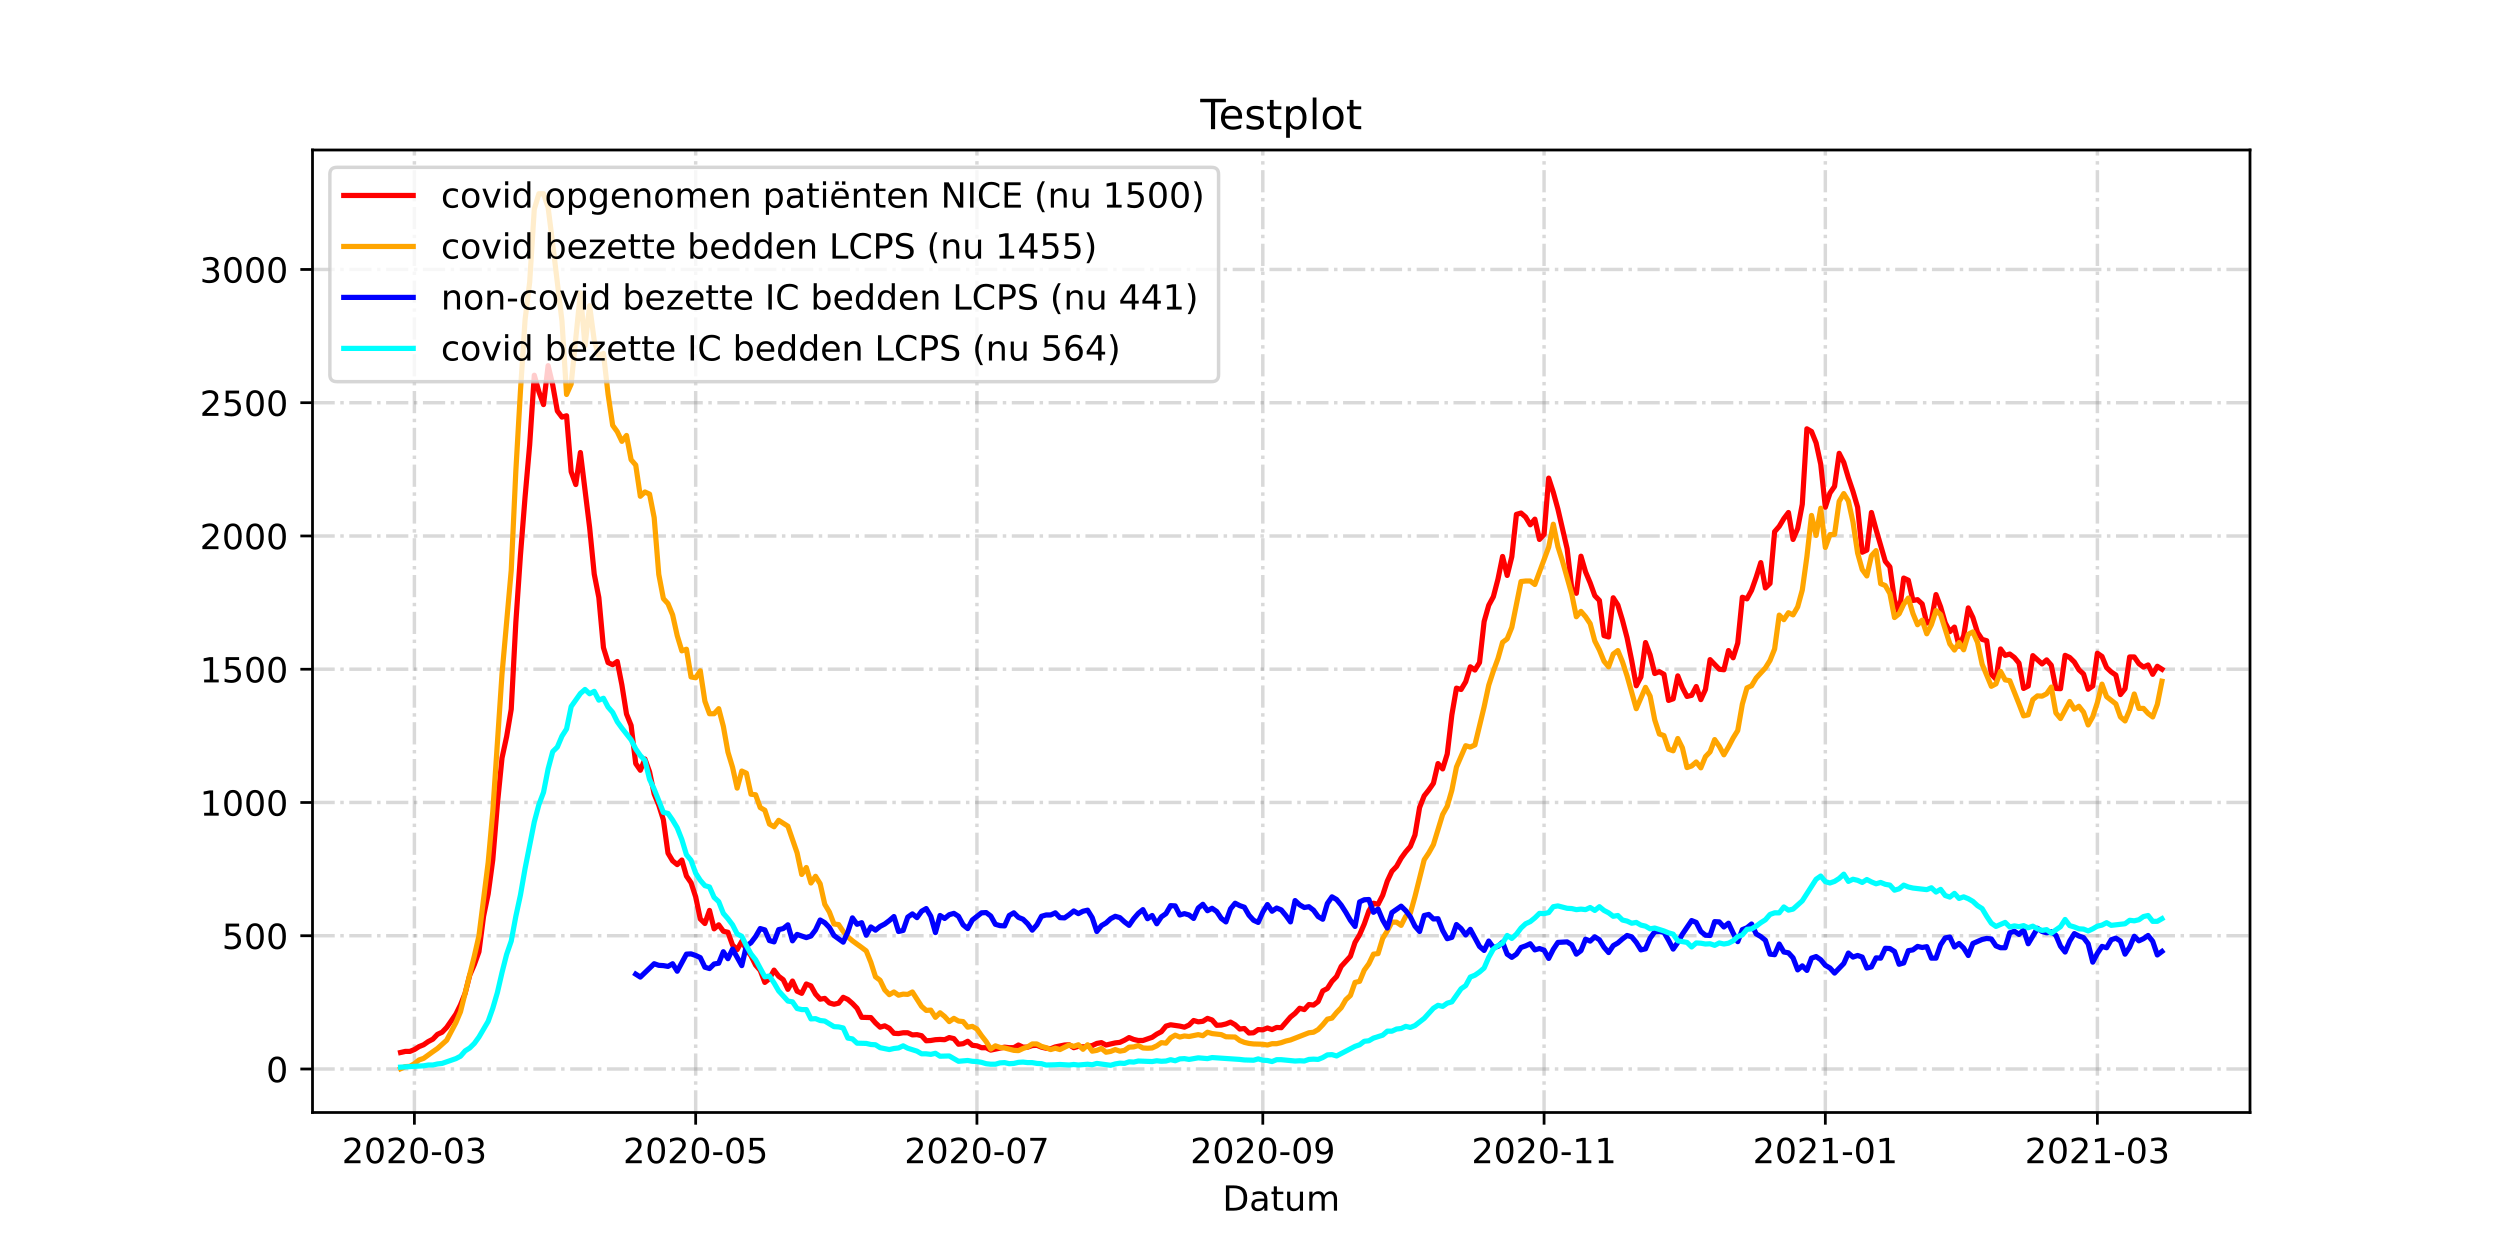 <?xml version="1.0" encoding="utf-8" standalone="no"?>
<!DOCTYPE svg PUBLIC "-//W3C//DTD SVG 1.1//EN"
  "http://www.w3.org/Graphics/SVG/1.1/DTD/svg11.dtd">
<!-- Created with matplotlib (https://matplotlib.org/) -->
<svg height="360pt" version="1.1" viewBox="0 0 720 360" width="720pt" xmlns="http://www.w3.org/2000/svg" xmlns:xlink="http://www.w3.org/1999/xlink">
 <defs>
  <style type="text/css">*{stroke-linecap:butt;stroke-linejoin:round;}</style>
 </defs>
 <g id="figure_1">
  <g id="patch_1">
   <path d="M 0 360 
L 720 360 
L 720 0 
L 0 0 
z
" style="fill:#ffffff;"/>
  </g>
  <g id="axes_1">
   <g id="patch_2">
    <path d="M 90 320.4 
L 648 320.4 
L 648 43.2 
L 90 43.2 
z
" style="fill:#ffffff;"/>
   </g>
   <g id="matplotlib.axis_1">
    <g id="xtick_1">
     <g id="line2d_1">
      <path clip-path="url(#p318bb01aa0)" d="M 119.347 320.4 
L 119.347 43.2 
" style="fill:none;stroke:#808080;stroke-dasharray:6.4,1.6,1,1.6;stroke-dashoffset:0;stroke-opacity:0.3;"/>
     </g>
     <g id="line2d_2">
      <defs>
       <path d="M 0 0 
L 0 3.5 
" id="mf818ffcd6f" style="stroke:#000000;stroke-width:0.8;"/>
      </defs>
      <g>
       <use style="stroke:#000000;stroke-width:0.8;" x="119.347" xlink:href="#mf818ffcd6f" y="320.4"/>
      </g>
     </g>
     <g id="text_1">
      <!-- 2020-03 -->
      <g transform="translate(98.456 334.998)scale(0.1 -0.1)">
       <defs>
        <path d="M 19.188 8.297 
L 53.609 8.297 
L 53.609 0 
L 7.328 0 
L 7.328 8.297 
Q 12.938 14.109 22.625 23.891 
Q 32.328 33.688 34.812 36.531 
Q 39.547 41.844 41.422 45.531 
Q 43.312 49.219 43.312 52.781 
Q 43.312 58.594 39.234 62.25 
Q 35.156 65.922 28.609 65.922 
Q 23.969 65.922 18.812 64.312 
Q 13.672 62.703 7.812 59.422 
L 7.812 69.391 
Q 13.766 71.781 18.938 73 
Q 24.125 74.219 28.422 74.219 
Q 39.75 74.219 46.484 68.547 
Q 53.219 62.891 53.219 53.422 
Q 53.219 48.922 51.531 44.891 
Q 49.859 40.875 45.406 35.406 
Q 44.188 33.984 37.641 27.219 
Q 31.109 20.453 19.188 8.297 
z
" id="DejaVuSans-50"/>
        <path d="M 31.781 66.406 
Q 24.172 66.406 20.328 58.906 
Q 16.5 51.422 16.5 36.375 
Q 16.5 21.391 20.328 13.891 
Q 24.172 6.391 31.781 6.391 
Q 39.453 6.391 43.281 13.891 
Q 47.125 21.391 47.125 36.375 
Q 47.125 51.422 43.281 58.906 
Q 39.453 66.406 31.781 66.406 
z
M 31.781 74.219 
Q 44.047 74.219 50.516 64.516 
Q 56.984 54.828 56.984 36.375 
Q 56.984 17.969 50.516 8.266 
Q 44.047 -1.422 31.781 -1.422 
Q 19.531 -1.422 13.062 8.266 
Q 6.594 17.969 6.594 36.375 
Q 6.594 54.828 13.062 64.516 
Q 19.531 74.219 31.781 74.219 
z
" id="DejaVuSans-48"/>
        <path d="M 4.891 31.391 
L 31.203 31.391 
L 31.203 23.391 
L 4.891 23.391 
z
" id="DejaVuSans-45"/>
        <path d="M 40.578 39.312 
Q 47.656 37.797 51.625 33 
Q 55.609 28.219 55.609 21.188 
Q 55.609 10.406 48.188 4.484 
Q 40.766 -1.422 27.094 -1.422 
Q 22.516 -1.422 17.656 -0.516 
Q 12.797 0.391 7.625 2.203 
L 7.625 11.719 
Q 11.719 9.328 16.594 8.109 
Q 21.484 6.891 26.812 6.891 
Q 36.078 6.891 40.938 10.547 
Q 45.797 14.203 45.797 21.188 
Q 45.797 27.641 41.281 31.266 
Q 36.766 34.906 28.719 34.906 
L 20.219 34.906 
L 20.219 43.016 
L 29.109 43.016 
Q 36.375 43.016 40.234 45.922 
Q 44.094 48.828 44.094 54.297 
Q 44.094 59.906 40.109 62.906 
Q 36.141 65.922 28.719 65.922 
Q 24.656 65.922 20.016 65.031 
Q 15.375 64.156 9.812 62.312 
L 9.812 71.094 
Q 15.438 72.656 20.344 73.438 
Q 25.25 74.219 29.594 74.219 
Q 40.828 74.219 47.359 69.109 
Q 53.906 64.016 53.906 55.328 
Q 53.906 49.266 50.438 45.094 
Q 46.969 40.922 40.578 39.312 
z
" id="DejaVuSans-51"/>
       </defs>
       <use xlink:href="#DejaVuSans-50"/>
       <use x="63.623" xlink:href="#DejaVuSans-48"/>
       <use x="127.246" xlink:href="#DejaVuSans-50"/>
       <use x="190.869" xlink:href="#DejaVuSans-48"/>
       <use x="254.492" xlink:href="#DejaVuSans-45"/>
       <use x="290.576" xlink:href="#DejaVuSans-48"/>
       <use x="354.199" xlink:href="#DejaVuSans-51"/>
      </g>
     </g>
    </g>
    <g id="xtick_2">
     <g id="line2d_3">
      <path clip-path="url(#p318bb01aa0)" d="M 200.352 320.4 
L 200.352 43.2 
" style="fill:none;stroke:#808080;stroke-dasharray:6.4,1.6,1,1.6;stroke-dashoffset:0;stroke-opacity:0.3;"/>
     </g>
     <g id="line2d_4">
      <g>
       <use style="stroke:#000000;stroke-width:0.8;" x="200.352" xlink:href="#mf818ffcd6f" y="320.4"/>
      </g>
     </g>
     <g id="text_2">
      <!-- 2020-05 -->
      <g transform="translate(179.46 334.998)scale(0.1 -0.1)">
       <defs>
        <path d="M 10.797 72.906 
L 49.516 72.906 
L 49.516 64.594 
L 19.828 64.594 
L 19.828 46.734 
Q 21.969 47.469 24.109 47.828 
Q 26.266 48.188 28.422 48.188 
Q 40.625 48.188 47.75 41.5 
Q 54.891 34.812 54.891 23.391 
Q 54.891 11.625 47.562 5.094 
Q 40.234 -1.422 26.906 -1.422 
Q 22.312 -1.422 17.547 -0.641 
Q 12.797 0.141 7.719 1.703 
L 7.719 11.625 
Q 12.109 9.234 16.797 8.062 
Q 21.484 6.891 26.703 6.891 
Q 35.156 6.891 40.078 11.328 
Q 45.016 15.766 45.016 23.391 
Q 45.016 31 40.078 35.438 
Q 35.156 39.891 26.703 39.891 
Q 22.75 39.891 18.812 39.016 
Q 14.891 38.141 10.797 36.281 
z
" id="DejaVuSans-53"/>
       </defs>
       <use xlink:href="#DejaVuSans-50"/>
       <use x="63.623" xlink:href="#DejaVuSans-48"/>
       <use x="127.246" xlink:href="#DejaVuSans-50"/>
       <use x="190.869" xlink:href="#DejaVuSans-48"/>
       <use x="254.492" xlink:href="#DejaVuSans-45"/>
       <use x="290.576" xlink:href="#DejaVuSans-48"/>
       <use x="354.199" xlink:href="#DejaVuSans-53"/>
      </g>
     </g>
    </g>
    <g id="xtick_3">
     <g id="line2d_5">
      <path clip-path="url(#p318bb01aa0)" d="M 281.356 320.4 
L 281.356 43.2 
" style="fill:none;stroke:#808080;stroke-dasharray:6.4,1.6,1,1.6;stroke-dashoffset:0;stroke-opacity:0.3;"/>
     </g>
     <g id="line2d_6">
      <g>
       <use style="stroke:#000000;stroke-width:0.8;" x="281.356" xlink:href="#mf818ffcd6f" y="320.4"/>
      </g>
     </g>
     <g id="text_3">
      <!-- 2020-07 -->
      <g transform="translate(260.465 334.998)scale(0.1 -0.1)">
       <defs>
        <path d="M 8.203 72.906 
L 55.078 72.906 
L 55.078 68.703 
L 28.609 0 
L 18.312 0 
L 43.219 64.594 
L 8.203 64.594 
z
" id="DejaVuSans-55"/>
       </defs>
       <use xlink:href="#DejaVuSans-50"/>
       <use x="63.623" xlink:href="#DejaVuSans-48"/>
       <use x="127.246" xlink:href="#DejaVuSans-50"/>
       <use x="190.869" xlink:href="#DejaVuSans-48"/>
       <use x="254.492" xlink:href="#DejaVuSans-45"/>
       <use x="290.576" xlink:href="#DejaVuSans-48"/>
       <use x="354.199" xlink:href="#DejaVuSans-55"/>
      </g>
     </g>
    </g>
    <g id="xtick_4">
     <g id="line2d_7">
      <path clip-path="url(#p318bb01aa0)" d="M 363.688 320.4 
L 363.688 43.2 
" style="fill:none;stroke:#808080;stroke-dasharray:6.4,1.6,1,1.6;stroke-dashoffset:0;stroke-opacity:0.3;"/>
     </g>
     <g id="line2d_8">
      <g>
       <use style="stroke:#000000;stroke-width:0.8;" x="363.688" xlink:href="#mf818ffcd6f" y="320.4"/>
      </g>
     </g>
     <g id="text_4">
      <!-- 2020-09 -->
      <g transform="translate(342.797 334.998)scale(0.1 -0.1)">
       <defs>
        <path d="M 10.984 1.516 
L 10.984 10.5 
Q 14.703 8.734 18.5 7.812 
Q 22.312 6.891 25.984 6.891 
Q 35.75 6.891 40.891 13.453 
Q 46.047 20.016 46.781 33.406 
Q 43.953 29.203 39.594 26.953 
Q 35.25 24.703 29.984 24.703 
Q 19.047 24.703 12.672 31.312 
Q 6.297 37.938 6.297 49.422 
Q 6.297 60.641 12.938 67.422 
Q 19.578 74.219 30.609 74.219 
Q 43.266 74.219 49.922 64.516 
Q 56.594 54.828 56.594 36.375 
Q 56.594 19.141 48.406 8.859 
Q 40.234 -1.422 26.422 -1.422 
Q 22.703 -1.422 18.891 -0.688 
Q 15.094 0.047 10.984 1.516 
z
M 30.609 32.422 
Q 37.25 32.422 41.125 36.953 
Q 45.016 41.5 45.016 49.422 
Q 45.016 57.281 41.125 61.844 
Q 37.25 66.406 30.609 66.406 
Q 23.969 66.406 20.094 61.844 
Q 16.219 57.281 16.219 49.422 
Q 16.219 41.5 20.094 36.953 
Q 23.969 32.422 30.609 32.422 
z
" id="DejaVuSans-57"/>
       </defs>
       <use xlink:href="#DejaVuSans-50"/>
       <use x="63.623" xlink:href="#DejaVuSans-48"/>
       <use x="127.246" xlink:href="#DejaVuSans-50"/>
       <use x="190.869" xlink:href="#DejaVuSans-48"/>
       <use x="254.492" xlink:href="#DejaVuSans-45"/>
       <use x="290.576" xlink:href="#DejaVuSans-48"/>
       <use x="354.199" xlink:href="#DejaVuSans-57"/>
      </g>
     </g>
    </g>
    <g id="xtick_5">
     <g id="line2d_9">
      <path clip-path="url(#p318bb01aa0)" d="M 444.693 320.4 
L 444.693 43.2 
" style="fill:none;stroke:#808080;stroke-dasharray:6.4,1.6,1,1.6;stroke-dashoffset:0;stroke-opacity:0.3;"/>
     </g>
     <g id="line2d_10">
      <g>
       <use style="stroke:#000000;stroke-width:0.8;" x="444.693" xlink:href="#mf818ffcd6f" y="320.4"/>
      </g>
     </g>
     <g id="text_5">
      <!-- 2020-11 -->
      <g transform="translate(423.801 334.998)scale(0.1 -0.1)">
       <defs>
        <path d="M 12.406 8.297 
L 28.516 8.297 
L 28.516 63.922 
L 10.984 60.406 
L 10.984 69.391 
L 28.422 72.906 
L 38.281 72.906 
L 38.281 8.297 
L 54.391 8.297 
L 54.391 0 
L 12.406 0 
z
" id="DejaVuSans-49"/>
       </defs>
       <use xlink:href="#DejaVuSans-50"/>
       <use x="63.623" xlink:href="#DejaVuSans-48"/>
       <use x="127.246" xlink:href="#DejaVuSans-50"/>
       <use x="190.869" xlink:href="#DejaVuSans-48"/>
       <use x="254.492" xlink:href="#DejaVuSans-45"/>
       <use x="290.576" xlink:href="#DejaVuSans-49"/>
       <use x="354.199" xlink:href="#DejaVuSans-49"/>
      </g>
     </g>
    </g>
    <g id="xtick_6">
     <g id="line2d_11">
      <path clip-path="url(#p318bb01aa0)" d="M 525.697 320.4 
L 525.697 43.2 
" style="fill:none;stroke:#808080;stroke-dasharray:6.4,1.6,1,1.6;stroke-dashoffset:0;stroke-opacity:0.3;"/>
     </g>
     <g id="line2d_12">
      <g>
       <use style="stroke:#000000;stroke-width:0.8;" x="525.697" xlink:href="#mf818ffcd6f" y="320.4"/>
      </g>
     </g>
     <g id="text_6">
      <!-- 2021-01 -->
      <g transform="translate(504.805 334.998)scale(0.1 -0.1)">
       <use xlink:href="#DejaVuSans-50"/>
       <use x="63.623" xlink:href="#DejaVuSans-48"/>
       <use x="127.246" xlink:href="#DejaVuSans-50"/>
       <use x="190.869" xlink:href="#DejaVuSans-49"/>
       <use x="254.492" xlink:href="#DejaVuSans-45"/>
       <use x="290.576" xlink:href="#DejaVuSans-48"/>
       <use x="354.199" xlink:href="#DejaVuSans-49"/>
      </g>
     </g>
    </g>
    <g id="xtick_7">
     <g id="line2d_13">
      <path clip-path="url(#p318bb01aa0)" d="M 604.045 320.4 
L 604.045 43.2 
" style="fill:none;stroke:#808080;stroke-dasharray:6.4,1.6,1,1.6;stroke-dashoffset:0;stroke-opacity:0.3;"/>
     </g>
     <g id="line2d_14">
      <g>
       <use style="stroke:#000000;stroke-width:0.8;" x="604.045" xlink:href="#mf818ffcd6f" y="320.4"/>
      </g>
     </g>
     <g id="text_7">
      <!-- 2021-03 -->
      <g transform="translate(583.154 334.998)scale(0.1 -0.1)">
       <use xlink:href="#DejaVuSans-50"/>
       <use x="63.623" xlink:href="#DejaVuSans-48"/>
       <use x="127.246" xlink:href="#DejaVuSans-50"/>
       <use x="190.869" xlink:href="#DejaVuSans-49"/>
       <use x="254.492" xlink:href="#DejaVuSans-45"/>
       <use x="290.576" xlink:href="#DejaVuSans-48"/>
       <use x="354.199" xlink:href="#DejaVuSans-51"/>
      </g>
     </g>
    </g>
    <g id="text_8">
     <!-- Datum -->
     <g transform="translate(352.087 348.677)scale(0.1 -0.1)">
      <defs>
       <path d="M 19.672 64.797 
L 19.672 8.109 
L 31.594 8.109 
Q 46.688 8.109 53.688 14.938 
Q 60.688 21.781 60.688 36.531 
Q 60.688 51.172 53.688 57.984 
Q 46.688 64.797 31.594 64.797 
z
M 9.812 72.906 
L 30.078 72.906 
Q 51.266 72.906 61.172 64.094 
Q 71.094 55.281 71.094 36.531 
Q 71.094 17.672 61.125 8.828 
Q 51.172 0 30.078 0 
L 9.812 0 
z
" id="DejaVuSans-68"/>
       <path d="M 34.281 27.484 
Q 23.391 27.484 19.188 25 
Q 14.984 22.516 14.984 16.5 
Q 14.984 11.719 18.141 8.906 
Q 21.297 6.109 26.703 6.109 
Q 34.188 6.109 38.703 11.406 
Q 43.219 16.703 43.219 25.484 
L 43.219 27.484 
z
M 52.203 31.203 
L 52.203 0 
L 43.219 0 
L 43.219 8.297 
Q 40.141 3.328 35.547 0.953 
Q 30.953 -1.422 24.312 -1.422 
Q 15.922 -1.422 10.953 3.297 
Q 6 8.016 6 15.922 
Q 6 25.141 12.172 29.828 
Q 18.359 34.516 30.609 34.516 
L 43.219 34.516 
L 43.219 35.406 
Q 43.219 41.609 39.141 45 
Q 35.062 48.391 27.688 48.391 
Q 23 48.391 18.547 47.266 
Q 14.109 46.141 10.016 43.891 
L 10.016 52.203 
Q 14.938 54.109 19.578 55.047 
Q 24.219 56 28.609 56 
Q 40.484 56 46.344 49.844 
Q 52.203 43.703 52.203 31.203 
z
" id="DejaVuSans-97"/>
       <path d="M 18.312 70.219 
L 18.312 54.688 
L 36.812 54.688 
L 36.812 47.703 
L 18.312 47.703 
L 18.312 18.016 
Q 18.312 11.328 20.141 9.422 
Q 21.969 7.516 27.594 7.516 
L 36.812 7.516 
L 36.812 0 
L 27.594 0 
Q 17.188 0 13.234 3.875 
Q 9.281 7.766 9.281 18.016 
L 9.281 47.703 
L 2.688 47.703 
L 2.688 54.688 
L 9.281 54.688 
L 9.281 70.219 
z
" id="DejaVuSans-116"/>
       <path d="M 8.5 21.578 
L 8.5 54.688 
L 17.484 54.688 
L 17.484 21.922 
Q 17.484 14.156 20.5 10.266 
Q 23.531 6.391 29.594 6.391 
Q 36.859 6.391 41.078 11.031 
Q 45.312 15.672 45.312 23.688 
L 45.312 54.688 
L 54.297 54.688 
L 54.297 0 
L 45.312 0 
L 45.312 8.406 
Q 42.047 3.422 37.719 1 
Q 33.406 -1.422 27.688 -1.422 
Q 18.266 -1.422 13.375 4.438 
Q 8.5 10.297 8.5 21.578 
z
M 31.109 56 
z
" id="DejaVuSans-117"/>
       <path d="M 52 44.188 
Q 55.375 50.25 60.062 53.125 
Q 64.75 56 71.094 56 
Q 79.641 56 84.281 50.016 
Q 88.922 44.047 88.922 33.016 
L 88.922 0 
L 79.891 0 
L 79.891 32.719 
Q 79.891 40.578 77.094 44.375 
Q 74.312 48.188 68.609 48.188 
Q 61.625 48.188 57.562 43.547 
Q 53.516 38.922 53.516 30.906 
L 53.516 0 
L 44.484 0 
L 44.484 32.719 
Q 44.484 40.625 41.703 44.406 
Q 38.922 48.188 33.109 48.188 
Q 26.219 48.188 22.156 43.531 
Q 18.109 38.875 18.109 30.906 
L 18.109 0 
L 9.078 0 
L 9.078 54.688 
L 18.109 54.688 
L 18.109 46.188 
Q 21.188 51.219 25.484 53.609 
Q 29.781 56 35.688 56 
Q 41.656 56 45.828 52.969 
Q 50 49.953 52 44.188 
z
" id="DejaVuSans-109"/>
      </defs>
      <use xlink:href="#DejaVuSans-68"/>
      <use x="77.002" xlink:href="#DejaVuSans-97"/>
      <use x="138.281" xlink:href="#DejaVuSans-116"/>
      <use x="177.49" xlink:href="#DejaVuSans-117"/>
      <use x="240.869" xlink:href="#DejaVuSans-109"/>
     </g>
    </g>
   </g>
   <g id="matplotlib.axis_2">
    <g id="ytick_1">
     <g id="line2d_15">
      <path clip-path="url(#p318bb01aa0)" d="M 90 307.877 
L 648 307.877 
" style="fill:none;stroke:#808080;stroke-dasharray:6.4,1.6,1,1.6;stroke-dashoffset:0;stroke-opacity:0.3;"/>
     </g>
     <g id="line2d_16">
      <defs>
       <path d="M 0 0 
L -3.5 0 
" id="m7a0893735a" style="stroke:#000000;stroke-width:0.8;"/>
      </defs>
      <g>
       <use style="stroke:#000000;stroke-width:0.8;" x="90" xlink:href="#m7a0893735a" y="307.877"/>
      </g>
     </g>
     <g id="text_9">
      <!-- 0 -->
      <g transform="translate(76.638 311.676)scale(0.1 -0.1)">
       <use xlink:href="#DejaVuSans-48"/>
      </g>
     </g>
    </g>
    <g id="ytick_2">
     <g id="line2d_17">
      <path clip-path="url(#p318bb01aa0)" d="M 90 269.497 
L 648 269.497 
" style="fill:none;stroke:#808080;stroke-dasharray:6.4,1.6,1,1.6;stroke-dashoffset:0;stroke-opacity:0.3;"/>
     </g>
     <g id="line2d_18">
      <g>
       <use style="stroke:#000000;stroke-width:0.8;" x="90" xlink:href="#m7a0893735a" y="269.497"/>
      </g>
     </g>
     <g id="text_10">
      <!-- 500 -->
      <g transform="translate(63.913 273.296)scale(0.1 -0.1)">
       <use xlink:href="#DejaVuSans-53"/>
       <use x="63.623" xlink:href="#DejaVuSans-48"/>
       <use x="127.246" xlink:href="#DejaVuSans-48"/>
      </g>
     </g>
    </g>
    <g id="ytick_3">
     <g id="line2d_19">
      <path clip-path="url(#p318bb01aa0)" d="M 90 231.118 
L 648 231.118 
" style="fill:none;stroke:#808080;stroke-dasharray:6.4,1.6,1,1.6;stroke-dashoffset:0;stroke-opacity:0.3;"/>
     </g>
     <g id="line2d_20">
      <g>
       <use style="stroke:#000000;stroke-width:0.8;" x="90" xlink:href="#m7a0893735a" y="231.118"/>
      </g>
     </g>
     <g id="text_11">
      <!-- 1000 -->
      <g transform="translate(57.55 234.917)scale(0.1 -0.1)">
       <use xlink:href="#DejaVuSans-49"/>
       <use x="63.623" xlink:href="#DejaVuSans-48"/>
       <use x="127.246" xlink:href="#DejaVuSans-48"/>
       <use x="190.869" xlink:href="#DejaVuSans-48"/>
      </g>
     </g>
    </g>
    <g id="ytick_4">
     <g id="line2d_21">
      <path clip-path="url(#p318bb01aa0)" d="M 90 192.738 
L 648 192.738 
" style="fill:none;stroke:#808080;stroke-dasharray:6.4,1.6,1,1.6;stroke-dashoffset:0;stroke-opacity:0.3;"/>
     </g>
     <g id="line2d_22">
      <g>
       <use style="stroke:#000000;stroke-width:0.8;" x="90" xlink:href="#m7a0893735a" y="192.738"/>
      </g>
     </g>
     <g id="text_12">
      <!-- 1500 -->
      <g transform="translate(57.55 196.537)scale(0.1 -0.1)">
       <use xlink:href="#DejaVuSans-49"/>
       <use x="63.623" xlink:href="#DejaVuSans-53"/>
       <use x="127.246" xlink:href="#DejaVuSans-48"/>
       <use x="190.869" xlink:href="#DejaVuSans-48"/>
      </g>
     </g>
    </g>
    <g id="ytick_5">
     <g id="line2d_23">
      <path clip-path="url(#p318bb01aa0)" d="M 90 154.359 
L 648 154.359 
" style="fill:none;stroke:#808080;stroke-dasharray:6.4,1.6,1,1.6;stroke-dashoffset:0;stroke-opacity:0.3;"/>
     </g>
     <g id="line2d_24">
      <g>
       <use style="stroke:#000000;stroke-width:0.8;" x="90" xlink:href="#m7a0893735a" y="154.359"/>
      </g>
     </g>
     <g id="text_13">
      <!-- 2000 -->
      <g transform="translate(57.55 158.158)scale(0.1 -0.1)">
       <use xlink:href="#DejaVuSans-50"/>
       <use x="63.623" xlink:href="#DejaVuSans-48"/>
       <use x="127.246" xlink:href="#DejaVuSans-48"/>
       <use x="190.869" xlink:href="#DejaVuSans-48"/>
      </g>
     </g>
    </g>
    <g id="ytick_6">
     <g id="line2d_25">
      <path clip-path="url(#p318bb01aa0)" d="M 90 115.979 
L 648 115.979 
" style="fill:none;stroke:#808080;stroke-dasharray:6.4,1.6,1,1.6;stroke-dashoffset:0;stroke-opacity:0.3;"/>
     </g>
     <g id="line2d_26">
      <g>
       <use style="stroke:#000000;stroke-width:0.8;" x="90" xlink:href="#m7a0893735a" y="115.979"/>
      </g>
     </g>
     <g id="text_14">
      <!-- 2500 -->
      <g transform="translate(57.55 119.778)scale(0.1 -0.1)">
       <use xlink:href="#DejaVuSans-50"/>
       <use x="63.623" xlink:href="#DejaVuSans-53"/>
       <use x="127.246" xlink:href="#DejaVuSans-48"/>
       <use x="190.869" xlink:href="#DejaVuSans-48"/>
      </g>
     </g>
    </g>
    <g id="ytick_7">
     <g id="line2d_27">
      <path clip-path="url(#p318bb01aa0)" d="M 90 77.6 
L 648 77.6 
" style="fill:none;stroke:#808080;stroke-dasharray:6.4,1.6,1,1.6;stroke-dashoffset:0;stroke-opacity:0.3;"/>
     </g>
     <g id="line2d_28">
      <g>
       <use style="stroke:#000000;stroke-width:0.8;" x="90" xlink:href="#m7a0893735a" y="77.6"/>
      </g>
     </g>
     <g id="text_15">
      <!-- 3000 -->
      <g transform="translate(57.55 81.399)scale(0.1 -0.1)">
       <use xlink:href="#DejaVuSans-51"/>
       <use x="63.623" xlink:href="#DejaVuSans-48"/>
       <use x="127.246" xlink:href="#DejaVuSans-48"/>
       <use x="190.869" xlink:href="#DejaVuSans-48"/>
      </g>
     </g>
    </g>
   </g>
   <g id="line2d_29">
    <path clip-path="url(#p318bb01aa0)" d="M 115.364 303.118 
L 116.692 302.811 
L 118.02 302.811 
L 119.347 302.273 
L 120.675 301.429 
L 122.003 300.892 
L 123.331 299.971 
L 124.659 299.28 
L 125.987 297.898 
L 127.315 297.284 
L 128.643 295.902 
L 131.299 292.064 
L 132.627 289.378 
L 133.955 286.077 
L 135.283 280.858 
L 136.611 277.787 
L 137.939 274.103 
L 139.267 263.894 
L 140.594 257.446 
L 141.922 247.621 
L 143.25 231.578 
L 144.578 218.299 
L 145.906 212.158 
L 147.234 204.252 
L 148.562 179.229 
L 149.89 159.885 
L 151.218 143.152 
L 152.546 128.107 
L 153.874 108.073 
L 155.202 112.832 
L 156.53 116.516 
L 157.858 105.31 
L 159.186 110.913 
L 160.514 118.359 
L 161.842 120.124 
L 163.169 119.74 
L 164.497 135.86 
L 165.825 139.544 
L 167.153 130.333 
L 169.809 151.902 
L 171.137 165.335 
L 172.465 172.09 
L 173.793 186.521 
L 175.121 190.819 
L 176.449 191.433 
L 177.777 190.512 
L 179.105 197.267 
L 180.433 205.634 
L 181.761 208.934 
L 183.089 219.911 
L 184.416 221.83 
L 185.744 218.606 
L 187.072 222.29 
L 188.4 228.661 
L 189.728 231.885 
L 191.056 236.107 
L 192.384 245.702 
L 193.712 247.928 
L 195.04 249.003 
L 196.368 247.698 
L 197.696 252.303 
L 199.024 254.222 
L 200.352 258.29 
L 201.68 264.661 
L 203.008 265.966 
L 204.336 262.205 
L 205.663 267.501 
L 206.991 266.35 
L 208.319 268.192 
L 209.647 268.499 
L 210.975 272.184 
L 212.303 273.489 
L 213.631 271.109 
L 214.959 273.412 
L 216.287 275.254 
L 217.615 277.941 
L 218.943 279.476 
L 220.271 282.93 
L 221.599 281.855 
L 222.927 279.399 
L 224.255 281.165 
L 225.583 282.162 
L 226.911 284.926 
L 228.238 282.546 
L 229.566 285.463 
L 230.894 286.077 
L 232.222 283.391 
L 233.55 283.928 
L 234.878 286.307 
L 236.206 287.766 
L 237.534 287.536 
L 238.862 288.841 
L 240.19 289.224 
L 241.518 288.917 
L 242.846 287.229 
L 244.174 287.843 
L 245.502 288.994 
L 246.83 290.376 
L 248.158 292.986 
L 250.813 293.062 
L 252.141 294.597 
L 253.469 295.826 
L 254.797 295.442 
L 256.125 296.133 
L 257.453 297.591 
L 258.781 297.668 
L 260.109 297.438 
L 261.437 297.438 
L 262.765 298.052 
L 264.093 297.975 
L 265.421 298.282 
L 266.749 299.74 
L 268.077 299.664 
L 269.405 299.433 
L 270.733 299.357 
L 272.06 299.433 
L 273.388 298.819 
L 274.716 299.126 
L 276.044 300.738 
L 277.372 300.585 
L 278.7 299.894 
L 280.028 301.045 
L 281.356 301.199 
L 282.684 301.736 
L 284.012 301.736 
L 285.34 302.427 
L 289.324 301.583 
L 290.652 301.736 
L 291.98 301.736 
L 293.307 300.968 
L 294.635 301.583 
L 295.963 301.583 
L 297.291 301.122 
L 298.619 301.045 
L 299.947 301.583 
L 301.275 301.89 
L 302.603 302.043 
L 303.931 301.506 
L 306.587 300.968 
L 307.915 300.892 
L 309.243 301.736 
L 310.571 301.352 
L 311.899 301.506 
L 314.554 301.122 
L 315.882 300.508 
L 317.21 300.278 
L 318.538 300.968 
L 321.194 300.354 
L 322.522 300.201 
L 323.85 299.587 
L 325.178 298.819 
L 326.506 299.357 
L 327.834 299.664 
L 329.162 299.664 
L 331.818 298.742 
L 333.146 297.821 
L 334.474 297.13 
L 335.802 295.519 
L 337.129 295.135 
L 339.785 295.519 
L 341.113 295.826 
L 342.441 295.212 
L 343.769 293.907 
L 345.097 294.29 
L 346.425 294.137 
L 347.753 293.293 
L 349.081 293.753 
L 350.409 295.288 
L 351.737 295.212 
L 353.065 294.904 
L 354.393 294.367 
L 355.721 295.135 
L 357.049 296.363 
L 358.376 296.209 
L 359.704 297.514 
L 361.032 297.438 
L 362.36 296.516 
L 363.688 296.593 
L 365.016 296.056 
L 366.344 296.516 
L 367.672 295.902 
L 369 295.979 
L 371.656 292.909 
L 372.984 291.834 
L 374.312 290.376 
L 375.64 290.759 
L 376.968 289.301 
L 378.296 289.455 
L 379.624 288.457 
L 380.951 285.386 
L 382.279 284.696 
L 383.607 282.623 
L 384.935 281.241 
L 386.263 278.325 
L 388.919 275.408 
L 390.247 271.416 
L 391.575 269.19 
L 392.903 266.12 
L 394.231 262.359 
L 395.559 260.133 
L 396.887 260.44 
L 398.215 257.83 
L 399.543 253.762 
L 400.871 250.922 
L 402.198 249.54 
L 403.526 247.16 
L 404.854 245.318 
L 406.182 243.783 
L 407.51 240.482 
L 408.838 232.576 
L 410.166 229.199 
L 411.494 227.51 
L 412.822 225.591 
L 414.15 219.911 
L 415.478 221.446 
L 416.806 217.148 
L 418.134 205.864 
L 419.462 198.188 
L 420.79 198.572 
L 422.118 196.346 
L 423.446 192.047 
L 424.773 192.968 
L 426.101 190.819 
L 427.429 178.998 
L 428.757 174.316 
L 430.085 171.86 
L 431.413 166.794 
L 432.741 160.269 
L 434.069 165.719 
L 435.397 160.346 
L 436.725 148.141 
L 438.053 147.757 
L 439.381 148.909 
L 440.709 151.135 
L 442.037 149.523 
L 443.365 155.357 
L 444.693 153.898 
L 446.02 137.702 
L 447.348 141.77 
L 448.676 146.606 
L 451.332 158.043 
L 452.66 169.48 
L 453.988 170.862 
L 455.316 160.192 
L 456.644 164.721 
L 457.972 167.868 
L 459.3 171.553 
L 460.628 172.934 
L 461.956 183.067 
L 463.284 183.45 
L 464.612 172.167 
L 465.94 174.239 
L 467.267 178.614 
L 468.595 183.681 
L 469.923 190.205 
L 471.251 197.497 
L 472.579 194.964 
L 473.907 185.062 
L 475.235 188.593 
L 476.563 193.966 
L 477.891 193.429 
L 479.219 194.197 
L 480.547 201.719 
L 481.875 201.258 
L 483.203 194.657 
L 484.531 198.035 
L 485.859 200.568 
L 487.187 200.261 
L 488.515 197.728 
L 489.842 201.489 
L 491.17 198.572 
L 492.498 189.975 
L 495.154 192.738 
L 496.482 192.892 
L 497.81 187.365 
L 499.138 189.438 
L 500.466 185.216 
L 501.794 172.013 
L 503.122 172.474 
L 504.45 170.017 
L 505.778 166.256 
L 507.106 162.035 
L 508.434 169.327 
L 509.762 168.022 
L 511.089 153.13 
L 512.417 151.595 
L 513.745 149.369 
L 515.073 147.604 
L 516.401 155.357 
L 517.729 152.209 
L 519.057 145.224 
L 520.385 123.501 
L 521.713 124.269 
L 523.041 127.57 
L 524.369 133.71 
L 525.697 146.069 
L 527.025 142 
L 528.353 140.081 
L 529.681 130.563 
L 531.009 133.173 
L 532.337 137.625 
L 533.664 141.54 
L 534.992 146.069 
L 536.32 159.041 
L 537.648 158.427 
L 538.976 147.604 
L 540.304 152.516 
L 542.96 161.651 
L 544.288 163.263 
L 545.616 172.858 
L 546.944 176.465 
L 548.272 166.487 
L 549.6 167.101 
L 550.928 172.934 
L 552.256 172.704 
L 553.584 173.932 
L 554.911 179.459 
L 556.239 178.691 
L 557.567 171.246 
L 558.895 174.777 
L 560.223 179.382 
L 561.551 181.915 
L 562.879 180.61 
L 564.207 186.06 
L 565.535 183.143 
L 566.863 175.084 
L 568.191 177.847 
L 569.519 182.145 
L 570.847 184.141 
L 572.175 184.525 
L 573.503 194.197 
L 574.831 195.578 
L 576.158 186.904 
L 577.486 188.747 
L 578.814 188.363 
L 580.142 189.361 
L 581.47 190.973 
L 582.798 198.265 
L 584.126 197.574 
L 585.454 188.823 
L 588.11 191.203 
L 589.438 190.052 
L 590.766 191.587 
L 592.094 198.265 
L 593.422 198.342 
L 594.75 188.747 
L 596.078 189.361 
L 597.406 190.666 
L 598.733 192.892 
L 600.061 194.12 
L 601.389 198.495 
L 602.717 197.574 
L 604.045 188.133 
L 605.373 189.054 
L 606.701 192.278 
L 608.029 193.506 
L 609.357 194.427 
L 610.685 200.03 
L 612.013 198.342 
L 613.341 189.207 
L 614.669 189.207 
L 615.997 191.126 
L 617.325 192.124 
L 618.653 191.51 
L 619.98 194.197 
L 621.308 191.894 
L 622.636 192.738 
L 622.636 192.738 
" style="fill:none;stroke:#ff0000;stroke-linecap:square;stroke-width:1.5;"/>
   </g>
   <g id="line2d_30">
    <path clip-path="url(#p318bb01aa0)" d="M 115.364 307.8 
L 116.692 307.186 
L 118.02 307.109 
L 119.347 306.342 
L 120.675 305.267 
L 122.003 304.806 
L 124.659 302.887 
L 125.987 301.966 
L 128.643 299.587 
L 131.299 294.521 
L 132.627 291.374 
L 136.611 275.331 
L 137.939 269.497 
L 140.594 248.388 
L 141.922 233.728 
L 144.578 194.12 
L 147.234 164.261 
L 148.562 135.629 
L 149.89 112.602 
L 151.218 92.107 
L 152.546 81.284 
L 153.874 60.252 
L 155.202 55.8 
L 156.53 55.8 
L 157.858 59.791 
L 159.186 70.307 
L 161.842 92.414 
L 163.169 113.6 
L 164.497 110.606 
L 167.153 84.354 
L 168.481 99.629 
L 169.809 88.039 
L 171.137 98.094 
L 172.465 102.546 
L 173.793 101.779 
L 175.121 113.523 
L 176.449 122.504 
L 177.777 124.346 
L 179.105 127.109 
L 180.433 125.42 
L 181.761 132.406 
L 183.089 133.941 
L 184.416 142.922 
L 185.744 141.693 
L 187.072 142.307 
L 188.4 149.062 
L 189.728 165.412 
L 191.056 172.397 
L 192.384 173.855 
L 193.712 177.079 
L 195.04 183.067 
L 196.368 187.442 
L 197.696 186.981 
L 199.024 194.964 
L 200.352 195.194 
L 201.68 193.199 
L 203.008 201.949 
L 204.336 205.557 
L 205.663 205.557 
L 206.991 204.099 
L 208.319 209.165 
L 209.647 216.61 
L 210.975 220.986 
L 212.303 226.973 
L 213.631 222.06 
L 214.959 222.674 
L 216.287 228.738 
L 217.615 228.892 
L 218.943 232.576 
L 220.271 233.344 
L 221.599 237.335 
L 222.927 238.103 
L 224.255 236.261 
L 226.911 237.949 
L 229.566 245.625 
L 230.894 251.843 
L 232.222 249.847 
L 233.55 254.299 
L 234.878 252.38 
L 236.206 254.529 
L 237.534 260.44 
L 238.862 262.666 
L 240.19 266.12 
L 241.518 266.273 
L 242.846 268.269 
L 244.174 269.804 
L 245.502 270.956 
L 248.158 272.875 
L 249.485 273.872 
L 250.813 277.173 
L 252.141 281.318 
L 253.469 282.316 
L 254.797 285.079 
L 256.125 286.461 
L 257.453 285.693 
L 258.781 286.614 
L 260.109 286.307 
L 261.437 286.384 
L 262.765 285.693 
L 265.421 289.838 
L 266.749 290.99 
L 268.077 290.913 
L 269.405 292.986 
L 270.733 291.681 
L 272.06 292.755 
L 273.388 294.214 
L 274.716 293.293 
L 276.044 294.06 
L 277.372 294.214 
L 278.7 295.826 
L 280.028 295.595 
L 281.356 296.363 
L 282.684 298.282 
L 284.012 299.971 
L 285.34 302.12 
L 286.668 301.199 
L 287.996 301.659 
L 289.324 301.813 
L 291.98 302.504 
L 293.307 302.58 
L 294.635 301.966 
L 295.963 301.506 
L 297.291 300.661 
L 298.619 300.661 
L 299.947 301.352 
L 301.275 301.736 
L 302.603 302.273 
L 303.931 301.89 
L 305.259 302.273 
L 307.915 300.968 
L 309.243 301.352 
L 310.571 300.892 
L 311.899 302.197 
L 313.227 300.892 
L 314.554 302.734 
L 315.882 302.504 
L 317.21 301.966 
L 318.538 303.041 
L 319.866 302.811 
L 321.194 302.273 
L 322.522 302.734 
L 323.85 302.504 
L 325.178 301.583 
L 326.506 301.506 
L 327.834 301.122 
L 329.162 301.813 
L 330.49 301.89 
L 331.818 301.813 
L 333.146 301.199 
L 334.474 300.278 
L 335.802 300.431 
L 337.129 298.896 
L 338.457 298.128 
L 339.785 298.666 
L 341.113 298.359 
L 342.441 298.512 
L 345.097 297.975 
L 346.425 298.282 
L 347.753 297.284 
L 349.081 297.668 
L 351.737 297.975 
L 353.065 298.589 
L 355.721 298.666 
L 357.049 299.664 
L 358.376 300.201 
L 359.704 300.508 
L 361.032 300.661 
L 363.688 300.738 
L 365.016 300.968 
L 366.344 300.585 
L 367.672 300.585 
L 369 300.278 
L 370.328 299.817 
L 371.656 299.51 
L 376.968 297.438 
L 378.296 297.284 
L 379.624 296.516 
L 380.951 295.135 
L 382.279 293.523 
L 383.607 293.216 
L 384.935 291.604 
L 386.263 290.222 
L 387.591 287.919 
L 388.919 286.691 
L 390.247 282.93 
L 391.575 282.623 
L 392.903 279.399 
L 394.231 277.557 
L 395.559 274.794 
L 396.887 274.64 
L 398.215 270.265 
L 399.543 268.116 
L 400.871 265.583 
L 402.198 265.583 
L 403.526 266.504 
L 404.854 263.894 
L 406.182 262.973 
L 407.51 258.214 
L 410.166 247.621 
L 411.494 245.625 
L 412.822 243.246 
L 415.478 234.572 
L 416.806 232.192 
L 418.134 227.587 
L 419.462 220.909 
L 422.118 214.768 
L 423.446 215.152 
L 424.773 214.538 
L 427.429 203.561 
L 428.757 197.344 
L 430.085 193.275 
L 431.413 189.668 
L 432.741 184.986 
L 434.069 183.988 
L 435.397 180.687 
L 438.053 167.484 
L 439.381 167.331 
L 440.709 167.331 
L 442.037 168.329 
L 446.02 157.583 
L 447.348 150.981 
L 448.676 157.429 
L 450.004 161.651 
L 452.66 171.092 
L 453.988 177.617 
L 455.316 176.081 
L 456.644 177.617 
L 457.972 179.612 
L 459.3 184.602 
L 460.628 187.212 
L 461.956 190.435 
L 463.284 192.047 
L 464.612 188.363 
L 465.94 187.365 
L 467.267 190.589 
L 468.595 194.657 
L 471.251 204.099 
L 473.907 197.958 
L 475.235 200.491 
L 476.563 207.322 
L 477.891 211.391 
L 479.219 211.851 
L 480.547 215.766 
L 481.875 216.226 
L 483.203 212.696 
L 484.531 215.382 
L 485.859 221.062 
L 487.187 220.602 
L 488.515 219.45 
L 489.842 221.139 
L 491.17 217.915 
L 492.498 216.533 
L 493.826 213.003 
L 495.154 214.922 
L 496.482 217.378 
L 497.81 215.075 
L 499.138 212.542 
L 500.466 210.393 
L 501.794 202.794 
L 503.122 198.111 
L 504.45 197.497 
L 505.778 195.271 
L 508.434 192.354 
L 509.762 190.205 
L 511.089 186.904 
L 512.417 177.156 
L 513.745 178.461 
L 515.073 176.465 
L 516.401 177.079 
L 517.729 174.777 
L 519.057 169.941 
L 520.385 160.346 
L 521.713 148.448 
L 523.041 154.205 
L 524.369 146.376 
L 525.697 157.659 
L 527.025 153.975 
L 528.353 153.898 
L 529.681 144.38 
L 531.009 142.154 
L 532.337 144.303 
L 533.664 150.367 
L 534.992 159.271 
L 536.32 164.03 
L 537.648 165.872 
L 538.976 160.039 
L 540.304 158.58 
L 541.632 168.099 
L 542.96 168.636 
L 544.288 170.939 
L 545.616 177.847 
L 546.944 176.772 
L 548.272 174.009 
L 549.6 172.243 
L 550.928 176.696 
L 552.256 179.919 
L 553.584 178.614 
L 554.911 182.529 
L 556.239 179.919 
L 557.567 175.851 
L 558.895 177.003 
L 561.551 185.446 
L 562.879 187.212 
L 564.207 185.062 
L 565.535 187.135 
L 566.863 182.683 
L 568.191 181.992 
L 569.519 184.986 
L 570.847 191.28 
L 573.503 197.651 
L 574.831 196.96 
L 576.158 193.352 
L 577.486 195.809 
L 578.814 196.039 
L 581.47 202.717 
L 582.798 206.171 
L 584.126 205.864 
L 585.454 201.489 
L 586.782 200.414 
L 588.11 200.491 
L 589.438 199.8 
L 590.766 197.881 
L 592.094 205.327 
L 593.422 206.939 
L 596.078 202.026 
L 597.406 204.252 
L 598.733 203.408 
L 600.061 205.096 
L 601.389 208.781 
L 602.717 206.401 
L 604.045 202.333 
L 605.373 197.037 
L 606.701 200.644 
L 609.357 202.717 
L 610.685 206.478 
L 612.013 207.629 
L 613.341 204.482 
L 614.669 199.877 
L 615.997 204.022 
L 617.325 204.022 
L 618.653 205.48 
L 619.98 206.478 
L 621.308 202.87 
L 622.636 196.192 
L 622.636 196.192 
" style="fill:none;stroke:#ffa500;stroke-linecap:square;stroke-width:1.5;"/>
   </g>
   <g id="line2d_31">
    <path clip-path="url(#p318bb01aa0)" d="M 183.089 280.551 
L 184.416 281.395 
L 188.4 277.557 
L 189.728 278.017 
L 191.056 278.094 
L 192.384 278.325 
L 193.712 277.557 
L 195.04 279.706 
L 197.696 274.794 
L 199.024 274.717 
L 200.352 275.177 
L 201.68 275.791 
L 203.008 278.555 
L 204.336 278.939 
L 205.663 277.634 
L 206.991 277.403 
L 208.319 274.103 
L 209.647 276.099 
L 210.975 273.335 
L 213.631 278.094 
L 214.959 272.414 
L 216.287 271.493 
L 217.615 269.728 
L 218.943 267.425 
L 220.271 267.809 
L 221.599 270.879 
L 222.927 271.263 
L 224.255 267.732 
L 225.583 267.425 
L 226.911 266.35 
L 228.238 270.956 
L 229.566 269.113 
L 232.222 270.035 
L 233.55 269.574 
L 234.878 267.809 
L 236.206 264.968 
L 237.534 265.736 
L 238.862 267.118 
L 240.19 269.42 
L 242.846 271.339 
L 244.174 268.423 
L 245.502 264.354 
L 246.83 266.197 
L 248.158 265.736 
L 249.485 269.344 
L 250.813 266.964 
L 252.141 267.885 
L 253.469 266.811 
L 254.797 266.12 
L 256.125 265.122 
L 257.453 263.971 
L 258.781 268.269 
L 260.109 267.962 
L 261.437 264.124 
L 262.765 263.203 
L 264.093 264.278 
L 265.421 262.435 
L 266.749 261.668 
L 268.077 263.894 
L 269.405 268.576 
L 270.733 263.664 
L 272.06 264.508 
L 273.388 263.433 
L 274.716 263.049 
L 276.044 263.894 
L 277.372 266.35 
L 278.7 267.425 
L 280.028 264.968 
L 282.684 262.896 
L 284.012 262.819 
L 285.34 263.817 
L 286.668 266.197 
L 287.996 266.58 
L 289.324 266.657 
L 290.652 263.664 
L 291.98 262.896 
L 293.307 264.201 
L 294.635 264.738 
L 295.963 266.043 
L 297.291 267.885 
L 298.619 266.35 
L 299.947 263.894 
L 301.275 263.51 
L 302.603 263.51 
L 303.931 262.896 
L 305.259 264.278 
L 306.587 264.354 
L 307.915 263.433 
L 309.243 262.359 
L 310.571 263.126 
L 311.899 262.435 
L 313.227 262.128 
L 314.554 264.278 
L 315.882 268.269 
L 317.21 266.58 
L 318.538 265.813 
L 319.866 264.585 
L 321.194 263.894 
L 322.522 264.278 
L 323.85 265.506 
L 325.178 266.504 
L 326.506 264.585 
L 327.834 263.049 
L 329.162 261.975 
L 330.49 264.585 
L 331.818 263.664 
L 333.146 266.043 
L 334.474 264.047 
L 335.802 263.126 
L 337.129 260.823 
L 338.457 260.9 
L 339.785 263.51 
L 341.113 263.126 
L 342.441 263.51 
L 343.769 264.508 
L 345.097 261.514 
L 346.425 260.44 
L 347.753 262.282 
L 349.081 261.591 
L 350.409 262.512 
L 351.737 264.508 
L 353.065 265.506 
L 354.393 261.745 
L 355.721 260.133 
L 357.049 260.823 
L 358.376 261.284 
L 359.704 263.587 
L 361.032 265.045 
L 362.36 265.659 
L 363.688 262.666 
L 365.016 260.516 
L 366.344 262.435 
L 367.672 261.514 
L 369 262.052 
L 370.328 263.664 
L 371.656 265.506 
L 372.984 259.365 
L 374.312 260.593 
L 375.64 261.361 
L 376.968 261.13 
L 378.296 262.128 
L 379.624 263.971 
L 380.951 264.738 
L 382.279 260.209 
L 383.607 258.29 
L 384.935 259.058 
L 386.263 260.67 
L 387.591 262.742 
L 388.919 265.045 
L 390.247 266.811 
L 391.575 259.749 
L 392.903 259.135 
L 394.231 259.058 
L 395.559 262.742 
L 396.887 261.821 
L 398.215 264.968 
L 399.543 267.271 
L 400.871 262.819 
L 403.526 260.977 
L 404.854 262.282 
L 406.182 264.047 
L 407.51 266.734 
L 408.838 268.269 
L 410.166 263.664 
L 411.494 263.357 
L 412.822 264.661 
L 414.15 264.585 
L 415.478 267.962 
L 416.806 270.342 
L 418.134 269.958 
L 419.462 266.273 
L 420.79 267.425 
L 422.118 269.267 
L 423.446 267.655 
L 426.101 272.568 
L 427.429 273.719 
L 428.757 271.032 
L 430.085 272.875 
L 431.413 272.568 
L 432.741 271.339 
L 434.069 274.794 
L 435.397 275.715 
L 436.725 274.794 
L 438.053 272.875 
L 439.381 272.414 
L 440.709 271.8 
L 442.037 273.565 
L 443.365 273.182 
L 444.693 273.642 
L 446.02 276.022 
L 447.348 273.412 
L 448.676 271.416 
L 451.332 271.263 
L 452.66 272.107 
L 453.988 274.794 
L 455.316 273.796 
L 456.644 270.495 
L 457.972 271.032 
L 459.3 269.804 
L 460.628 270.649 
L 461.956 272.798 
L 463.284 274.333 
L 464.612 272.337 
L 465.94 271.57 
L 467.267 270.418 
L 468.595 269.42 
L 469.923 269.804 
L 471.251 271.416 
L 472.579 273.565 
L 473.907 273.258 
L 475.235 270.188 
L 476.563 268.346 
L 477.891 268.269 
L 479.219 268.499 
L 480.547 270.802 
L 481.875 273.335 
L 483.203 271.416 
L 484.531 269.037 
L 487.187 265.122 
L 488.515 265.659 
L 489.842 268.269 
L 491.17 269.344 
L 492.498 269.42 
L 493.826 265.429 
L 495.154 265.506 
L 496.482 266.964 
L 497.81 265.89 
L 499.138 268.73 
L 500.466 271.186 
L 501.794 267.732 
L 503.122 267.194 
L 504.45 266.12 
L 505.778 268.96 
L 507.106 269.728 
L 508.434 270.802 
L 509.762 274.794 
L 511.089 274.947 
L 512.417 271.877 
L 513.745 274.18 
L 515.073 274.41 
L 516.401 275.868 
L 517.729 279.322 
L 519.057 278.171 
L 520.385 279.476 
L 521.713 275.945 
L 523.041 275.484 
L 524.369 276.406 
L 525.697 278.017 
L 527.025 278.785 
L 528.353 280.243 
L 531.009 277.48 
L 532.337 274.487 
L 533.664 275.638 
L 534.992 275.177 
L 536.32 275.638 
L 537.648 278.785 
L 538.976 278.478 
L 540.304 275.868 
L 541.632 275.945 
L 542.96 273.105 
L 544.288 273.182 
L 545.616 274.026 
L 546.944 277.71 
L 548.272 277.327 
L 549.6 273.796 
L 550.928 273.565 
L 552.256 272.568 
L 553.584 272.875 
L 554.911 272.644 
L 556.239 275.945 
L 557.567 275.945 
L 558.895 272.107 
L 560.223 270.111 
L 561.551 269.881 
L 562.879 272.721 
L 564.207 271.723 
L 565.535 273.028 
L 566.863 275.177 
L 568.191 271.723 
L 570.847 270.572 
L 572.175 270.265 
L 573.503 270.418 
L 574.831 272.414 
L 576.158 272.951 
L 577.486 272.951 
L 578.814 268.653 
L 580.142 268.192 
L 581.47 269.113 
L 582.798 267.809 
L 584.126 271.8 
L 586.782 267.348 
L 588.11 268.269 
L 589.438 268.653 
L 590.766 268.346 
L 592.094 269.344 
L 593.422 272.491 
L 594.75 274.18 
L 596.078 271.032 
L 597.406 268.883 
L 598.733 269.574 
L 600.061 270.035 
L 601.389 271.8 
L 602.717 277.096 
L 604.045 274.563 
L 605.373 272.568 
L 606.701 272.951 
L 608.029 270.649 
L 609.357 270.188 
L 610.685 271.032 
L 612.013 274.794 
L 613.341 272.798 
L 614.669 269.651 
L 615.997 270.956 
L 617.325 270.342 
L 618.653 269.42 
L 619.98 271.109 
L 621.308 275.024 
L 622.636 274.026 
L 622.636 274.026 
" style="fill:none;stroke:#0000ff;stroke-linecap:square;stroke-width:1.5;"/>
   </g>
   <g id="line2d_32">
    <path clip-path="url(#p318bb01aa0)" d="M 115.364 307.339 
L 122.003 306.956 
L 123.331 306.725 
L 124.659 306.725 
L 125.987 306.418 
L 127.315 306.265 
L 131.299 304.883 
L 132.627 304.192 
L 133.955 302.657 
L 135.283 301.813 
L 136.611 300.508 
L 137.939 298.666 
L 140.594 294.137 
L 141.922 290.376 
L 143.25 285.847 
L 144.578 280.09 
L 145.906 274.87 
L 147.234 271.032 
L 148.562 263.894 
L 149.89 257.753 
L 151.218 250.154 
L 153.874 236.721 
L 155.202 231.732 
L 156.53 228.201 
L 157.858 221.446 
L 159.186 216.457 
L 160.514 215.152 
L 161.842 212.005 
L 163.169 209.932 
L 164.497 203.484 
L 167.153 199.723 
L 168.481 198.572 
L 169.809 199.8 
L 171.137 199.109 
L 172.465 201.642 
L 173.793 201.105 
L 175.121 203.638 
L 176.449 205.173 
L 177.777 207.86 
L 179.105 209.702 
L 181.761 213.079 
L 183.089 215.689 
L 184.416 217.608 
L 185.744 218.99 
L 187.072 224.44 
L 188.4 227.28 
L 191.056 233.958 
L 192.384 234.265 
L 193.712 236.184 
L 195.04 238.41 
L 196.368 241.787 
L 197.696 246.162 
L 199.024 247.774 
L 200.352 251.459 
L 201.68 253.531 
L 203.008 255.067 
L 204.336 255.45 
L 205.663 258.444 
L 206.991 259.672 
L 208.319 263.049 
L 209.647 264.585 
L 210.975 266.35 
L 212.303 268.96 
L 213.631 269.651 
L 214.959 272.337 
L 216.287 274.717 
L 217.615 276.406 
L 220.271 281.318 
L 221.599 281.088 
L 222.927 283.084 
L 224.255 285.386 
L 226.911 288.303 
L 228.238 288.533 
L 229.566 290.452 
L 230.894 290.759 
L 232.222 290.759 
L 233.55 293.446 
L 234.878 293.369 
L 236.206 293.907 
L 237.534 294.06 
L 240.19 295.672 
L 241.518 295.749 
L 242.846 296.056 
L 244.174 298.973 
L 245.502 299.203 
L 246.83 300.431 
L 249.485 300.508 
L 250.813 300.815 
L 252.141 300.892 
L 253.469 301.736 
L 256.125 302.273 
L 257.453 301.966 
L 258.781 301.813 
L 260.109 301.199 
L 261.437 301.89 
L 264.093 302.734 
L 265.421 303.501 
L 266.749 303.501 
L 268.077 303.655 
L 269.405 303.348 
L 270.733 304.192 
L 273.388 304.116 
L 276.044 305.651 
L 278.7 305.42 
L 280.028 305.651 
L 281.356 305.728 
L 282.684 305.958 
L 284.012 306.342 
L 285.34 306.495 
L 286.668 306.495 
L 287.996 306.111 
L 289.324 306.035 
L 290.652 306.342 
L 291.98 306.265 
L 293.307 305.958 
L 294.635 305.881 
L 295.963 306.035 
L 297.291 306.035 
L 298.619 306.265 
L 299.947 306.342 
L 301.275 306.725 
L 303.931 306.649 
L 305.259 306.572 
L 307.915 306.725 
L 309.243 306.572 
L 310.571 306.725 
L 313.227 306.495 
L 314.554 306.649 
L 315.882 306.265 
L 319.866 306.802 
L 321.194 306.418 
L 322.522 306.188 
L 323.85 306.265 
L 325.178 305.804 
L 326.506 305.881 
L 327.834 305.574 
L 331.818 305.728 
L 333.146 305.497 
L 334.474 305.651 
L 335.802 305.574 
L 337.129 305.19 
L 338.457 305.497 
L 339.785 304.96 
L 341.113 304.883 
L 342.441 305.113 
L 345.097 304.653 
L 347.753 304.883 
L 349.081 304.576 
L 357.049 305.113 
L 358.376 305.267 
L 361.032 305.344 
L 362.36 304.96 
L 363.688 305.344 
L 365.016 305.42 
L 366.344 305.728 
L 367.672 305.19 
L 369 305.19 
L 372.984 305.574 
L 374.312 305.497 
L 375.64 305.574 
L 376.968 305.113 
L 378.296 305.037 
L 379.624 305.113 
L 380.951 304.576 
L 382.279 303.809 
L 383.607 303.732 
L 384.935 304.116 
L 390.247 301.352 
L 391.575 300.892 
L 392.903 299.894 
L 394.231 299.74 
L 395.559 298.973 
L 398.215 298.128 
L 399.543 296.977 
L 400.871 296.977 
L 402.198 296.363 
L 403.526 296.209 
L 404.854 295.595 
L 406.182 295.902 
L 407.51 295.365 
L 410.166 293.293 
L 412.822 290.376 
L 414.15 289.531 
L 415.478 289.838 
L 416.806 288.917 
L 418.134 288.533 
L 420.79 284.772 
L 422.118 283.851 
L 423.446 281.395 
L 424.773 280.858 
L 426.101 279.936 
L 427.429 278.785 
L 428.757 275.715 
L 430.085 273.335 
L 431.413 272.337 
L 432.741 271.646 
L 434.069 269.42 
L 435.397 270.265 
L 436.725 269.037 
L 438.053 267.271 
L 439.381 266.043 
L 440.709 265.429 
L 442.037 264.354 
L 443.365 263.049 
L 444.693 263.126 
L 446.02 262.819 
L 447.348 261.13 
L 448.676 260.9 
L 451.332 261.591 
L 452.66 261.668 
L 453.988 261.975 
L 455.316 261.821 
L 456.644 261.975 
L 457.972 261.361 
L 459.3 262.205 
L 460.628 261.13 
L 461.956 262.205 
L 463.284 262.896 
L 464.612 263.894 
L 465.94 263.664 
L 467.267 264.968 
L 468.595 265.275 
L 469.923 265.89 
L 471.251 265.659 
L 472.579 266.427 
L 473.907 266.734 
L 475.235 267.501 
L 476.563 267.271 
L 479.219 268.116 
L 480.547 268.653 
L 481.875 269.037 
L 483.203 270.956 
L 485.859 271.416 
L 487.187 272.721 
L 488.515 271.57 
L 489.842 271.646 
L 491.17 271.877 
L 492.498 271.8 
L 493.826 272.261 
L 495.154 271.57 
L 496.482 271.877 
L 497.81 271.646 
L 499.138 270.956 
L 500.466 269.728 
L 501.794 269.267 
L 503.122 267.655 
L 504.45 267.501 
L 505.778 266.734 
L 507.106 265.736 
L 508.434 264.892 
L 509.762 263.357 
L 511.089 262.896 
L 512.417 262.896 
L 513.745 261.207 
L 515.073 262.128 
L 516.401 261.821 
L 519.057 259.442 
L 523.041 253.224 
L 524.369 252.303 
L 525.697 253.915 
L 527.025 254.299 
L 528.353 253.838 
L 529.681 252.994 
L 531.009 251.766 
L 532.337 253.838 
L 533.664 253.224 
L 534.992 253.531 
L 536.32 254.145 
L 537.648 253.301 
L 538.976 253.992 
L 540.304 254.529 
L 541.632 254.145 
L 542.96 254.683 
L 544.288 254.913 
L 545.616 256.371 
L 546.944 255.988 
L 548.272 254.913 
L 549.6 255.45 
L 550.928 255.757 
L 554.911 256.218 
L 556.239 255.681 
L 557.567 256.909 
L 558.895 256.141 
L 560.223 257.907 
L 561.551 258.367 
L 562.879 257.293 
L 564.207 258.751 
L 565.535 258.29 
L 566.863 258.828 
L 568.191 259.595 
L 569.519 260.823 
L 570.847 261.668 
L 572.175 263.894 
L 573.503 265.89 
L 574.831 266.811 
L 577.486 265.659 
L 578.814 266.964 
L 580.142 266.657 
L 581.47 266.887 
L 582.798 266.58 
L 584.126 267.194 
L 585.454 266.734 
L 586.782 267.501 
L 588.11 267.962 
L 589.438 267.732 
L 590.766 268.73 
L 593.422 266.887 
L 594.75 264.815 
L 596.078 266.58 
L 597.406 266.964 
L 598.733 267.501 
L 600.061 267.578 
L 601.389 268.116 
L 602.717 267.501 
L 604.045 266.734 
L 605.373 266.427 
L 606.701 265.736 
L 608.029 266.504 
L 612.013 266.043 
L 613.341 265.045 
L 614.669 265.199 
L 615.997 264.892 
L 617.325 263.971 
L 618.653 263.664 
L 619.98 265.352 
L 621.308 265.352 
L 622.636 264.585 
L 622.636 264.585 
" style="fill:none;stroke:#00ffff;stroke-linecap:square;stroke-width:1.5;"/>
   </g>
   <g id="patch_3">
    <path d="M 90 320.4 
L 90 43.2 
" style="fill:none;stroke:#000000;stroke-linecap:square;stroke-linejoin:miter;stroke-width:0.8;"/>
   </g>
   <g id="patch_4">
    <path d="M 648 320.4 
L 648 43.2 
" style="fill:none;stroke:#000000;stroke-linecap:square;stroke-linejoin:miter;stroke-width:0.8;"/>
   </g>
   <g id="patch_5">
    <path d="M 90 320.4 
L 648 320.4 
" style="fill:none;stroke:#000000;stroke-linecap:square;stroke-linejoin:miter;stroke-width:0.8;"/>
   </g>
   <g id="patch_6">
    <path d="M 90 43.2 
L 648 43.2 
" style="fill:none;stroke:#000000;stroke-linecap:square;stroke-linejoin:miter;stroke-width:0.8;"/>
   </g>
   <g id="text_16">
    <!-- Testplot -->
    <g transform="translate(345.686 37.2)scale(0.12 -0.12)">
     <defs>
      <path d="M -0.297 72.906 
L 61.375 72.906 
L 61.375 64.594 
L 35.5 64.594 
L 35.5 0 
L 25.594 0 
L 25.594 64.594 
L -0.297 64.594 
z
" id="DejaVuSans-84"/>
      <path d="M 56.203 29.594 
L 56.203 25.203 
L 14.891 25.203 
Q 15.484 15.922 20.484 11.062 
Q 25.484 6.203 34.422 6.203 
Q 39.594 6.203 44.453 7.469 
Q 49.312 8.734 54.109 11.281 
L 54.109 2.781 
Q 49.266 0.734 44.188 -0.344 
Q 39.109 -1.422 33.891 -1.422 
Q 20.797 -1.422 13.156 6.188 
Q 5.516 13.812 5.516 26.812 
Q 5.516 40.234 12.766 48.109 
Q 20.016 56 32.328 56 
Q 43.359 56 49.781 48.891 
Q 56.203 41.797 56.203 29.594 
z
M 47.219 32.234 
Q 47.125 39.594 43.094 43.984 
Q 39.062 48.391 32.422 48.391 
Q 24.906 48.391 20.391 44.141 
Q 15.875 39.891 15.188 32.172 
z
" id="DejaVuSans-101"/>
      <path d="M 44.281 53.078 
L 44.281 44.578 
Q 40.484 46.531 36.375 47.5 
Q 32.281 48.484 27.875 48.484 
Q 21.188 48.484 17.844 46.438 
Q 14.5 44.391 14.5 40.281 
Q 14.5 37.156 16.891 35.375 
Q 19.281 33.594 26.516 31.984 
L 29.594 31.297 
Q 39.156 29.25 43.188 25.516 
Q 47.219 21.781 47.219 15.094 
Q 47.219 7.469 41.188 3.016 
Q 35.156 -1.422 24.609 -1.422 
Q 20.219 -1.422 15.453 -0.562 
Q 10.688 0.297 5.422 2 
L 5.422 11.281 
Q 10.406 8.688 15.234 7.391 
Q 20.062 6.109 24.812 6.109 
Q 31.156 6.109 34.562 8.281 
Q 37.984 10.453 37.984 14.406 
Q 37.984 18.062 35.516 20.016 
Q 33.062 21.969 24.703 23.781 
L 21.578 24.516 
Q 13.234 26.266 9.516 29.906 
Q 5.812 33.547 5.812 39.891 
Q 5.812 47.609 11.281 51.797 
Q 16.75 56 26.812 56 
Q 31.781 56 36.172 55.266 
Q 40.578 54.547 44.281 53.078 
z
" id="DejaVuSans-115"/>
      <path d="M 18.109 8.203 
L 18.109 -20.797 
L 9.078 -20.797 
L 9.078 54.688 
L 18.109 54.688 
L 18.109 46.391 
Q 20.953 51.266 25.266 53.625 
Q 29.594 56 35.594 56 
Q 45.562 56 51.781 48.094 
Q 58.016 40.188 58.016 27.297 
Q 58.016 14.406 51.781 6.484 
Q 45.562 -1.422 35.594 -1.422 
Q 29.594 -1.422 25.266 0.953 
Q 20.953 3.328 18.109 8.203 
z
M 48.688 27.297 
Q 48.688 37.203 44.609 42.844 
Q 40.531 48.484 33.406 48.484 
Q 26.266 48.484 22.188 42.844 
Q 18.109 37.203 18.109 27.297 
Q 18.109 17.391 22.188 11.75 
Q 26.266 6.109 33.406 6.109 
Q 40.531 6.109 44.609 11.75 
Q 48.688 17.391 48.688 27.297 
z
" id="DejaVuSans-112"/>
      <path d="M 9.422 75.984 
L 18.406 75.984 
L 18.406 0 
L 9.422 0 
z
" id="DejaVuSans-108"/>
      <path d="M 30.609 48.391 
Q 23.391 48.391 19.188 42.75 
Q 14.984 37.109 14.984 27.297 
Q 14.984 17.484 19.156 11.844 
Q 23.344 6.203 30.609 6.203 
Q 37.797 6.203 41.984 11.859 
Q 46.188 17.531 46.188 27.297 
Q 46.188 37.016 41.984 42.703 
Q 37.797 48.391 30.609 48.391 
z
M 30.609 56 
Q 42.328 56 49.016 48.375 
Q 55.719 40.766 55.719 27.297 
Q 55.719 13.875 49.016 6.219 
Q 42.328 -1.422 30.609 -1.422 
Q 18.844 -1.422 12.172 6.219 
Q 5.516 13.875 5.516 27.297 
Q 5.516 40.766 12.172 48.375 
Q 18.844 56 30.609 56 
z
" id="DejaVuSans-111"/>
     </defs>
     <use xlink:href="#DejaVuSans-84"/>
     <use x="44.084" xlink:href="#DejaVuSans-101"/>
     <use x="105.607" xlink:href="#DejaVuSans-115"/>
     <use x="157.707" xlink:href="#DejaVuSans-116"/>
     <use x="196.916" xlink:href="#DejaVuSans-112"/>
     <use x="260.393" xlink:href="#DejaVuSans-108"/>
     <use x="288.176" xlink:href="#DejaVuSans-111"/>
     <use x="349.357" xlink:href="#DejaVuSans-116"/>
    </g>
   </g>
   <g id="legend_1">
    <g id="patch_7">
     <path d="M 97 109.912 
L 348.947 109.912 
Q 350.947 109.912 350.947 107.912 
L 350.947 50.2 
Q 350.947 48.2 348.947 48.2 
L 97 48.2 
Q 95 48.2 95 50.2 
L 95 107.912 
Q 95 109.912 97 109.912 
z
" style="fill:#ffffff;opacity:0.8;stroke:#cccccc;stroke-linejoin:miter;"/>
    </g>
    <g id="line2d_33">
     <path d="M 99 56.298 
L 119 56.298 
" style="fill:none;stroke:#ff0000;stroke-linecap:square;stroke-width:1.5;"/>
    </g>
    <g id="line2d_34"/>
    <g id="text_17">
     <!-- covid opgenomen patiënten NICE (nu 1500) -->
     <g transform="translate(127 59.798)scale(0.1 -0.1)">
      <defs>
       <path d="M 48.781 52.594 
L 48.781 44.188 
Q 44.969 46.297 41.141 47.344 
Q 37.312 48.391 33.406 48.391 
Q 24.656 48.391 19.812 42.844 
Q 14.984 37.312 14.984 27.297 
Q 14.984 17.281 19.812 11.734 
Q 24.656 6.203 33.406 6.203 
Q 37.312 6.203 41.141 7.25 
Q 44.969 8.297 48.781 10.406 
L 48.781 2.094 
Q 45.016 0.344 40.984 -0.531 
Q 36.969 -1.422 32.422 -1.422 
Q 20.062 -1.422 12.781 6.344 
Q 5.516 14.109 5.516 27.297 
Q 5.516 40.672 12.859 48.328 
Q 20.219 56 33.016 56 
Q 37.156 56 41.109 55.141 
Q 45.062 54.297 48.781 52.594 
z
" id="DejaVuSans-99"/>
       <path d="M 2.984 54.688 
L 12.5 54.688 
L 29.594 8.797 
L 46.688 54.688 
L 56.203 54.688 
L 35.688 0 
L 23.484 0 
z
" id="DejaVuSans-118"/>
       <path d="M 9.422 54.688 
L 18.406 54.688 
L 18.406 0 
L 9.422 0 
z
M 9.422 75.984 
L 18.406 75.984 
L 18.406 64.594 
L 9.422 64.594 
z
" id="DejaVuSans-105"/>
       <path d="M 45.406 46.391 
L 45.406 75.984 
L 54.391 75.984 
L 54.391 0 
L 45.406 0 
L 45.406 8.203 
Q 42.578 3.328 38.25 0.953 
Q 33.938 -1.422 27.875 -1.422 
Q 17.969 -1.422 11.734 6.484 
Q 5.516 14.406 5.516 27.297 
Q 5.516 40.188 11.734 48.094 
Q 17.969 56 27.875 56 
Q 33.938 56 38.25 53.625 
Q 42.578 51.266 45.406 46.391 
z
M 14.797 27.297 
Q 14.797 17.391 18.875 11.75 
Q 22.953 6.109 30.078 6.109 
Q 37.203 6.109 41.297 11.75 
Q 45.406 17.391 45.406 27.297 
Q 45.406 37.203 41.297 42.844 
Q 37.203 48.484 30.078 48.484 
Q 22.953 48.484 18.875 42.844 
Q 14.797 37.203 14.797 27.297 
z
" id="DejaVuSans-100"/>
       <path id="DejaVuSans-32"/>
       <path d="M 45.406 27.984 
Q 45.406 37.75 41.375 43.109 
Q 37.359 48.484 30.078 48.484 
Q 22.859 48.484 18.828 43.109 
Q 14.797 37.75 14.797 27.984 
Q 14.797 18.266 18.828 12.891 
Q 22.859 7.516 30.078 7.516 
Q 37.359 7.516 41.375 12.891 
Q 45.406 18.266 45.406 27.984 
z
M 54.391 6.781 
Q 54.391 -7.172 48.188 -13.984 
Q 42 -20.797 29.203 -20.797 
Q 24.469 -20.797 20.266 -20.094 
Q 16.062 -19.391 12.109 -17.922 
L 12.109 -9.188 
Q 16.062 -11.328 19.922 -12.344 
Q 23.781 -13.375 27.781 -13.375 
Q 36.625 -13.375 41.016 -8.766 
Q 45.406 -4.156 45.406 5.172 
L 45.406 9.625 
Q 42.625 4.781 38.281 2.391 
Q 33.938 0 27.875 0 
Q 17.828 0 11.672 7.656 
Q 5.516 15.328 5.516 27.984 
Q 5.516 40.672 11.672 48.328 
Q 17.828 56 27.875 56 
Q 33.938 56 38.281 53.609 
Q 42.625 51.219 45.406 46.391 
L 45.406 54.688 
L 54.391 54.688 
z
" id="DejaVuSans-103"/>
       <path d="M 54.891 33.016 
L 54.891 0 
L 45.906 0 
L 45.906 32.719 
Q 45.906 40.484 42.875 44.328 
Q 39.844 48.188 33.797 48.188 
Q 26.516 48.188 22.312 43.547 
Q 18.109 38.922 18.109 30.906 
L 18.109 0 
L 9.078 0 
L 9.078 54.688 
L 18.109 54.688 
L 18.109 46.188 
Q 21.344 51.125 25.703 53.562 
Q 30.078 56 35.797 56 
Q 45.219 56 50.047 50.172 
Q 54.891 44.344 54.891 33.016 
z
" id="DejaVuSans-110"/>
       <path d="M 56.203 29.594 
L 56.203 25.203 
L 14.891 25.203 
Q 15.484 15.922 20.484 11.062 
Q 25.484 6.203 34.422 6.203 
Q 39.594 6.203 44.453 7.469 
Q 49.312 8.734 54.109 11.281 
L 54.109 2.781 
Q 49.266 0.734 44.188 -0.344 
Q 39.109 -1.422 33.891 -1.422 
Q 20.797 -1.422 13.156 6.188 
Q 5.516 13.812 5.516 26.812 
Q 5.516 40.234 12.766 48.109 
Q 20.016 56 32.328 56 
Q 43.359 56 49.781 48.891 
Q 56.203 41.797 56.203 29.594 
z
M 47.219 32.234 
Q 47.125 39.594 43.094 43.984 
Q 39.062 48.391 32.422 48.391 
Q 24.906 48.391 20.391 44.141 
Q 15.875 39.891 15.188 32.172 
z
M 36.344 75.781 
L 46.25 75.781 
L 46.25 65.922 
L 36.344 65.922 
z
M 17.25 75.781 
L 27.156 75.781 
L 27.156 65.922 
L 17.25 65.922 
z
" id="DejaVuSans-235"/>
       <path d="M 9.812 72.906 
L 23.094 72.906 
L 55.422 11.922 
L 55.422 72.906 
L 64.984 72.906 
L 64.984 0 
L 51.703 0 
L 19.391 60.984 
L 19.391 0 
L 9.812 0 
z
" id="DejaVuSans-78"/>
       <path d="M 9.812 72.906 
L 19.672 72.906 
L 19.672 0 
L 9.812 0 
z
" id="DejaVuSans-73"/>
       <path d="M 64.406 67.281 
L 64.406 56.891 
Q 59.422 61.531 53.781 63.812 
Q 48.141 66.109 41.797 66.109 
Q 29.297 66.109 22.656 58.469 
Q 16.016 50.828 16.016 36.375 
Q 16.016 21.969 22.656 14.328 
Q 29.297 6.688 41.797 6.688 
Q 48.141 6.688 53.781 8.984 
Q 59.422 11.281 64.406 15.922 
L 64.406 5.609 
Q 59.234 2.094 53.438 0.328 
Q 47.656 -1.422 41.219 -1.422 
Q 24.656 -1.422 15.125 8.703 
Q 5.609 18.844 5.609 36.375 
Q 5.609 53.953 15.125 64.078 
Q 24.656 74.219 41.219 74.219 
Q 47.75 74.219 53.531 72.484 
Q 59.328 70.75 64.406 67.281 
z
" id="DejaVuSans-67"/>
       <path d="M 9.812 72.906 
L 55.906 72.906 
L 55.906 64.594 
L 19.672 64.594 
L 19.672 43.016 
L 54.391 43.016 
L 54.391 34.719 
L 19.672 34.719 
L 19.672 8.297 
L 56.781 8.297 
L 56.781 0 
L 9.812 0 
z
" id="DejaVuSans-69"/>
       <path d="M 31 75.875 
Q 24.469 64.656 21.281 53.656 
Q 18.109 42.672 18.109 31.391 
Q 18.109 20.125 21.312 9.062 
Q 24.516 -2 31 -13.188 
L 23.188 -13.188 
Q 15.875 -1.703 12.234 9.375 
Q 8.594 20.453 8.594 31.391 
Q 8.594 42.281 12.203 53.312 
Q 15.828 64.359 23.188 75.875 
z
" id="DejaVuSans-40"/>
       <path d="M 8.016 75.875 
L 15.828 75.875 
Q 23.141 64.359 26.781 53.312 
Q 30.422 42.281 30.422 31.391 
Q 30.422 20.453 26.781 9.375 
Q 23.141 -1.703 15.828 -13.188 
L 8.016 -13.188 
Q 14.5 -2 17.703 9.062 
Q 20.906 20.125 20.906 31.391 
Q 20.906 42.672 17.703 53.656 
Q 14.5 64.656 8.016 75.875 
z
" id="DejaVuSans-41"/>
      </defs>
      <use xlink:href="#DejaVuSans-99"/>
      <use x="54.98" xlink:href="#DejaVuSans-111"/>
      <use x="116.162" xlink:href="#DejaVuSans-118"/>
      <use x="175.342" xlink:href="#DejaVuSans-105"/>
      <use x="203.125" xlink:href="#DejaVuSans-100"/>
      <use x="266.602" xlink:href="#DejaVuSans-32"/>
      <use x="298.389" xlink:href="#DejaVuSans-111"/>
      <use x="359.57" xlink:href="#DejaVuSans-112"/>
      <use x="423.047" xlink:href="#DejaVuSans-103"/>
      <use x="486.523" xlink:href="#DejaVuSans-101"/>
      <use x="548.047" xlink:href="#DejaVuSans-110"/>
      <use x="611.426" xlink:href="#DejaVuSans-111"/>
      <use x="672.607" xlink:href="#DejaVuSans-109"/>
      <use x="770.02" xlink:href="#DejaVuSans-101"/>
      <use x="831.543" xlink:href="#DejaVuSans-110"/>
      <use x="894.922" xlink:href="#DejaVuSans-32"/>
      <use x="926.709" xlink:href="#DejaVuSans-112"/>
      <use x="990.186" xlink:href="#DejaVuSans-97"/>
      <use x="1051.465" xlink:href="#DejaVuSans-116"/>
      <use x="1090.674" xlink:href="#DejaVuSans-105"/>
      <use x="1118.457" xlink:href="#DejaVuSans-235"/>
      <use x="1179.98" xlink:href="#DejaVuSans-110"/>
      <use x="1243.359" xlink:href="#DejaVuSans-116"/>
      <use x="1282.568" xlink:href="#DejaVuSans-101"/>
      <use x="1344.092" xlink:href="#DejaVuSans-110"/>
      <use x="1407.471" xlink:href="#DejaVuSans-32"/>
      <use x="1439.258" xlink:href="#DejaVuSans-78"/>
      <use x="1514.062" xlink:href="#DejaVuSans-73"/>
      <use x="1543.555" xlink:href="#DejaVuSans-67"/>
      <use x="1613.379" xlink:href="#DejaVuSans-69"/>
      <use x="1676.562" xlink:href="#DejaVuSans-32"/>
      <use x="1708.35" xlink:href="#DejaVuSans-40"/>
      <use x="1747.363" xlink:href="#DejaVuSans-110"/>
      <use x="1810.742" xlink:href="#DejaVuSans-117"/>
      <use x="1874.121" xlink:href="#DejaVuSans-32"/>
      <use x="1905.908" xlink:href="#DejaVuSans-49"/>
      <use x="1969.531" xlink:href="#DejaVuSans-53"/>
      <use x="2033.154" xlink:href="#DejaVuSans-48"/>
      <use x="2096.777" xlink:href="#DejaVuSans-48"/>
      <use x="2160.4" xlink:href="#DejaVuSans-41"/>
     </g>
    </g>
    <g id="line2d_35">
     <path d="M 99 70.977 
L 119 70.977 
" style="fill:none;stroke:#ffa500;stroke-linecap:square;stroke-width:1.5;"/>
    </g>
    <g id="line2d_36"/>
    <g id="text_18">
     <!-- covid bezette bedden LCPS (nu 1455) -->
     <g transform="translate(127 74.477)scale(0.1 -0.1)">
      <defs>
       <path d="M 48.688 27.297 
Q 48.688 37.203 44.609 42.844 
Q 40.531 48.484 33.406 48.484 
Q 26.266 48.484 22.188 42.844 
Q 18.109 37.203 18.109 27.297 
Q 18.109 17.391 22.188 11.75 
Q 26.266 6.109 33.406 6.109 
Q 40.531 6.109 44.609 11.75 
Q 48.688 17.391 48.688 27.297 
z
M 18.109 46.391 
Q 20.953 51.266 25.266 53.625 
Q 29.594 56 35.594 56 
Q 45.562 56 51.781 48.094 
Q 58.016 40.188 58.016 27.297 
Q 58.016 14.406 51.781 6.484 
Q 45.562 -1.422 35.594 -1.422 
Q 29.594 -1.422 25.266 0.953 
Q 20.953 3.328 18.109 8.203 
L 18.109 0 
L 9.078 0 
L 9.078 75.984 
L 18.109 75.984 
z
" id="DejaVuSans-98"/>
       <path d="M 5.516 54.688 
L 48.188 54.688 
L 48.188 46.484 
L 14.406 7.172 
L 48.188 7.172 
L 48.188 0 
L 4.297 0 
L 4.297 8.203 
L 38.094 47.516 
L 5.516 47.516 
z
" id="DejaVuSans-122"/>
       <path d="M 9.812 72.906 
L 19.672 72.906 
L 19.672 8.297 
L 55.172 8.297 
L 55.172 0 
L 9.812 0 
z
" id="DejaVuSans-76"/>
       <path d="M 19.672 64.797 
L 19.672 37.406 
L 32.078 37.406 
Q 38.969 37.406 42.719 40.969 
Q 46.484 44.531 46.484 51.125 
Q 46.484 57.672 42.719 61.234 
Q 38.969 64.797 32.078 64.797 
z
M 9.812 72.906 
L 32.078 72.906 
Q 44.344 72.906 50.609 67.359 
Q 56.891 61.812 56.891 51.125 
Q 56.891 40.328 50.609 34.812 
Q 44.344 29.297 32.078 29.297 
L 19.672 29.297 
L 19.672 0 
L 9.812 0 
z
" id="DejaVuSans-80"/>
       <path d="M 53.516 70.516 
L 53.516 60.891 
Q 47.906 63.578 42.922 64.891 
Q 37.938 66.219 33.297 66.219 
Q 25.25 66.219 20.875 63.094 
Q 16.5 59.969 16.5 54.203 
Q 16.5 49.359 19.406 46.891 
Q 22.312 44.438 30.422 42.922 
L 36.375 41.703 
Q 47.406 39.594 52.656 34.297 
Q 57.906 29 57.906 20.125 
Q 57.906 9.516 50.797 4.047 
Q 43.703 -1.422 29.984 -1.422 
Q 24.812 -1.422 18.969 -0.25 
Q 13.141 0.922 6.891 3.219 
L 6.891 13.375 
Q 12.891 10.016 18.656 8.297 
Q 24.422 6.594 29.984 6.594 
Q 38.422 6.594 43.016 9.906 
Q 47.609 13.234 47.609 19.391 
Q 47.609 24.75 44.312 27.781 
Q 41.016 30.812 33.5 32.328 
L 27.484 33.5 
Q 16.453 35.688 11.516 40.375 
Q 6.594 45.062 6.594 53.422 
Q 6.594 63.094 13.406 68.656 
Q 20.219 74.219 32.172 74.219 
Q 37.312 74.219 42.625 73.281 
Q 47.953 72.359 53.516 70.516 
z
" id="DejaVuSans-83"/>
       <path d="M 37.797 64.312 
L 12.891 25.391 
L 37.797 25.391 
z
M 35.203 72.906 
L 47.609 72.906 
L 47.609 25.391 
L 58.016 25.391 
L 58.016 17.188 
L 47.609 17.188 
L 47.609 0 
L 37.797 0 
L 37.797 17.188 
L 4.891 17.188 
L 4.891 26.703 
z
" id="DejaVuSans-52"/>
      </defs>
      <use xlink:href="#DejaVuSans-99"/>
      <use x="54.98" xlink:href="#DejaVuSans-111"/>
      <use x="116.162" xlink:href="#DejaVuSans-118"/>
      <use x="175.342" xlink:href="#DejaVuSans-105"/>
      <use x="203.125" xlink:href="#DejaVuSans-100"/>
      <use x="266.602" xlink:href="#DejaVuSans-32"/>
      <use x="298.389" xlink:href="#DejaVuSans-98"/>
      <use x="361.865" xlink:href="#DejaVuSans-101"/>
      <use x="423.389" xlink:href="#DejaVuSans-122"/>
      <use x="475.879" xlink:href="#DejaVuSans-101"/>
      <use x="537.402" xlink:href="#DejaVuSans-116"/>
      <use x="576.611" xlink:href="#DejaVuSans-116"/>
      <use x="615.82" xlink:href="#DejaVuSans-101"/>
      <use x="677.344" xlink:href="#DejaVuSans-32"/>
      <use x="709.131" xlink:href="#DejaVuSans-98"/>
      <use x="772.607" xlink:href="#DejaVuSans-101"/>
      <use x="834.131" xlink:href="#DejaVuSans-100"/>
      <use x="897.607" xlink:href="#DejaVuSans-100"/>
      <use x="961.084" xlink:href="#DejaVuSans-101"/>
      <use x="1022.607" xlink:href="#DejaVuSans-110"/>
      <use x="1085.986" xlink:href="#DejaVuSans-32"/>
      <use x="1117.773" xlink:href="#DejaVuSans-76"/>
      <use x="1173.486" xlink:href="#DejaVuSans-67"/>
      <use x="1243.311" xlink:href="#DejaVuSans-80"/>
      <use x="1303.613" xlink:href="#DejaVuSans-83"/>
      <use x="1367.09" xlink:href="#DejaVuSans-32"/>
      <use x="1398.877" xlink:href="#DejaVuSans-40"/>
      <use x="1437.891" xlink:href="#DejaVuSans-110"/>
      <use x="1501.27" xlink:href="#DejaVuSans-117"/>
      <use x="1564.648" xlink:href="#DejaVuSans-32"/>
      <use x="1596.436" xlink:href="#DejaVuSans-49"/>
      <use x="1660.059" xlink:href="#DejaVuSans-52"/>
      <use x="1723.682" xlink:href="#DejaVuSans-53"/>
      <use x="1787.305" xlink:href="#DejaVuSans-53"/>
      <use x="1850.928" xlink:href="#DejaVuSans-41"/>
     </g>
    </g>
    <g id="line2d_37">
     <path d="M 99 85.655 
L 119 85.655 
" style="fill:none;stroke:#0000ff;stroke-linecap:square;stroke-width:1.5;"/>
    </g>
    <g id="line2d_38"/>
    <g id="text_19">
     <!-- non-covid bezette IC bedden LCPS (nu 441) -->
     <g transform="translate(127 89.155)scale(0.1 -0.1)">
      <use xlink:href="#DejaVuSans-110"/>
      <use x="63.379" xlink:href="#DejaVuSans-111"/>
      <use x="124.561" xlink:href="#DejaVuSans-110"/>
      <use x="187.939" xlink:href="#DejaVuSans-45"/>
      <use x="224.023" xlink:href="#DejaVuSans-99"/>
      <use x="279.004" xlink:href="#DejaVuSans-111"/>
      <use x="340.186" xlink:href="#DejaVuSans-118"/>
      <use x="399.365" xlink:href="#DejaVuSans-105"/>
      <use x="427.148" xlink:href="#DejaVuSans-100"/>
      <use x="490.625" xlink:href="#DejaVuSans-32"/>
      <use x="522.412" xlink:href="#DejaVuSans-98"/>
      <use x="585.889" xlink:href="#DejaVuSans-101"/>
      <use x="647.412" xlink:href="#DejaVuSans-122"/>
      <use x="699.902" xlink:href="#DejaVuSans-101"/>
      <use x="761.426" xlink:href="#DejaVuSans-116"/>
      <use x="800.635" xlink:href="#DejaVuSans-116"/>
      <use x="839.844" xlink:href="#DejaVuSans-101"/>
      <use x="901.367" xlink:href="#DejaVuSans-32"/>
      <use x="933.154" xlink:href="#DejaVuSans-73"/>
      <use x="962.646" xlink:href="#DejaVuSans-67"/>
      <use x="1032.471" xlink:href="#DejaVuSans-32"/>
      <use x="1064.258" xlink:href="#DejaVuSans-98"/>
      <use x="1127.734" xlink:href="#DejaVuSans-101"/>
      <use x="1189.258" xlink:href="#DejaVuSans-100"/>
      <use x="1252.734" xlink:href="#DejaVuSans-100"/>
      <use x="1316.211" xlink:href="#DejaVuSans-101"/>
      <use x="1377.734" xlink:href="#DejaVuSans-110"/>
      <use x="1441.113" xlink:href="#DejaVuSans-32"/>
      <use x="1472.9" xlink:href="#DejaVuSans-76"/>
      <use x="1528.613" xlink:href="#DejaVuSans-67"/>
      <use x="1598.438" xlink:href="#DejaVuSans-80"/>
      <use x="1658.74" xlink:href="#DejaVuSans-83"/>
      <use x="1722.217" xlink:href="#DejaVuSans-32"/>
      <use x="1754.004" xlink:href="#DejaVuSans-40"/>
      <use x="1793.018" xlink:href="#DejaVuSans-110"/>
      <use x="1856.396" xlink:href="#DejaVuSans-117"/>
      <use x="1919.775" xlink:href="#DejaVuSans-32"/>
      <use x="1951.562" xlink:href="#DejaVuSans-52"/>
      <use x="2015.186" xlink:href="#DejaVuSans-52"/>
      <use x="2078.809" xlink:href="#DejaVuSans-49"/>
      <use x="2142.432" xlink:href="#DejaVuSans-41"/>
     </g>
    </g>
    <g id="line2d_39">
     <path d="M 99 100.333 
L 119 100.333 
" style="fill:none;stroke:#00ffff;stroke-linecap:square;stroke-width:1.5;"/>
    </g>
    <g id="line2d_40"/>
    <g id="text_20">
     <!-- covid bezette IC bedden LCPS (nu 564) -->
     <g transform="translate(127 103.833)scale(0.1 -0.1)">
      <defs>
       <path d="M 33.016 40.375 
Q 26.375 40.375 22.484 35.828 
Q 18.609 31.297 18.609 23.391 
Q 18.609 15.531 22.484 10.953 
Q 26.375 6.391 33.016 6.391 
Q 39.656 6.391 43.531 10.953 
Q 47.406 15.531 47.406 23.391 
Q 47.406 31.297 43.531 35.828 
Q 39.656 40.375 33.016 40.375 
z
M 52.594 71.297 
L 52.594 62.312 
Q 48.875 64.062 45.094 64.984 
Q 41.312 65.922 37.594 65.922 
Q 27.828 65.922 22.672 59.328 
Q 17.531 52.734 16.797 39.406 
Q 19.672 43.656 24.016 45.922 
Q 28.375 48.188 33.594 48.188 
Q 44.578 48.188 50.953 41.516 
Q 57.328 34.859 57.328 23.391 
Q 57.328 12.156 50.688 5.359 
Q 44.047 -1.422 33.016 -1.422 
Q 20.359 -1.422 13.672 8.266 
Q 6.984 17.969 6.984 36.375 
Q 6.984 53.656 15.188 63.938 
Q 23.391 74.219 37.203 74.219 
Q 40.922 74.219 44.703 73.484 
Q 48.484 72.75 52.594 71.297 
z
" id="DejaVuSans-54"/>
      </defs>
      <use xlink:href="#DejaVuSans-99"/>
      <use x="54.98" xlink:href="#DejaVuSans-111"/>
      <use x="116.162" xlink:href="#DejaVuSans-118"/>
      <use x="175.342" xlink:href="#DejaVuSans-105"/>
      <use x="203.125" xlink:href="#DejaVuSans-100"/>
      <use x="266.602" xlink:href="#DejaVuSans-32"/>
      <use x="298.389" xlink:href="#DejaVuSans-98"/>
      <use x="361.865" xlink:href="#DejaVuSans-101"/>
      <use x="423.389" xlink:href="#DejaVuSans-122"/>
      <use x="475.879" xlink:href="#DejaVuSans-101"/>
      <use x="537.402" xlink:href="#DejaVuSans-116"/>
      <use x="576.611" xlink:href="#DejaVuSans-116"/>
      <use x="615.82" xlink:href="#DejaVuSans-101"/>
      <use x="677.344" xlink:href="#DejaVuSans-32"/>
      <use x="709.131" xlink:href="#DejaVuSans-73"/>
      <use x="738.623" xlink:href="#DejaVuSans-67"/>
      <use x="808.447" xlink:href="#DejaVuSans-32"/>
      <use x="840.234" xlink:href="#DejaVuSans-98"/>
      <use x="903.711" xlink:href="#DejaVuSans-101"/>
      <use x="965.234" xlink:href="#DejaVuSans-100"/>
      <use x="1028.711" xlink:href="#DejaVuSans-100"/>
      <use x="1092.188" xlink:href="#DejaVuSans-101"/>
      <use x="1153.711" xlink:href="#DejaVuSans-110"/>
      <use x="1217.09" xlink:href="#DejaVuSans-32"/>
      <use x="1248.877" xlink:href="#DejaVuSans-76"/>
      <use x="1304.59" xlink:href="#DejaVuSans-67"/>
      <use x="1374.414" xlink:href="#DejaVuSans-80"/>
      <use x="1434.717" xlink:href="#DejaVuSans-83"/>
      <use x="1498.193" xlink:href="#DejaVuSans-32"/>
      <use x="1529.98" xlink:href="#DejaVuSans-40"/>
      <use x="1568.994" xlink:href="#DejaVuSans-110"/>
      <use x="1632.373" xlink:href="#DejaVuSans-117"/>
      <use x="1695.752" xlink:href="#DejaVuSans-32"/>
      <use x="1727.539" xlink:href="#DejaVuSans-53"/>
      <use x="1791.162" xlink:href="#DejaVuSans-54"/>
      <use x="1854.785" xlink:href="#DejaVuSans-52"/>
      <use x="1918.408" xlink:href="#DejaVuSans-41"/>
     </g>
    </g>
   </g>
  </g>
 </g>
 <defs>
  <clipPath id="p318bb01aa0">
   <rect height="277.2" width="558" x="90" y="43.2"/>
  </clipPath>
 </defs>
</svg>
